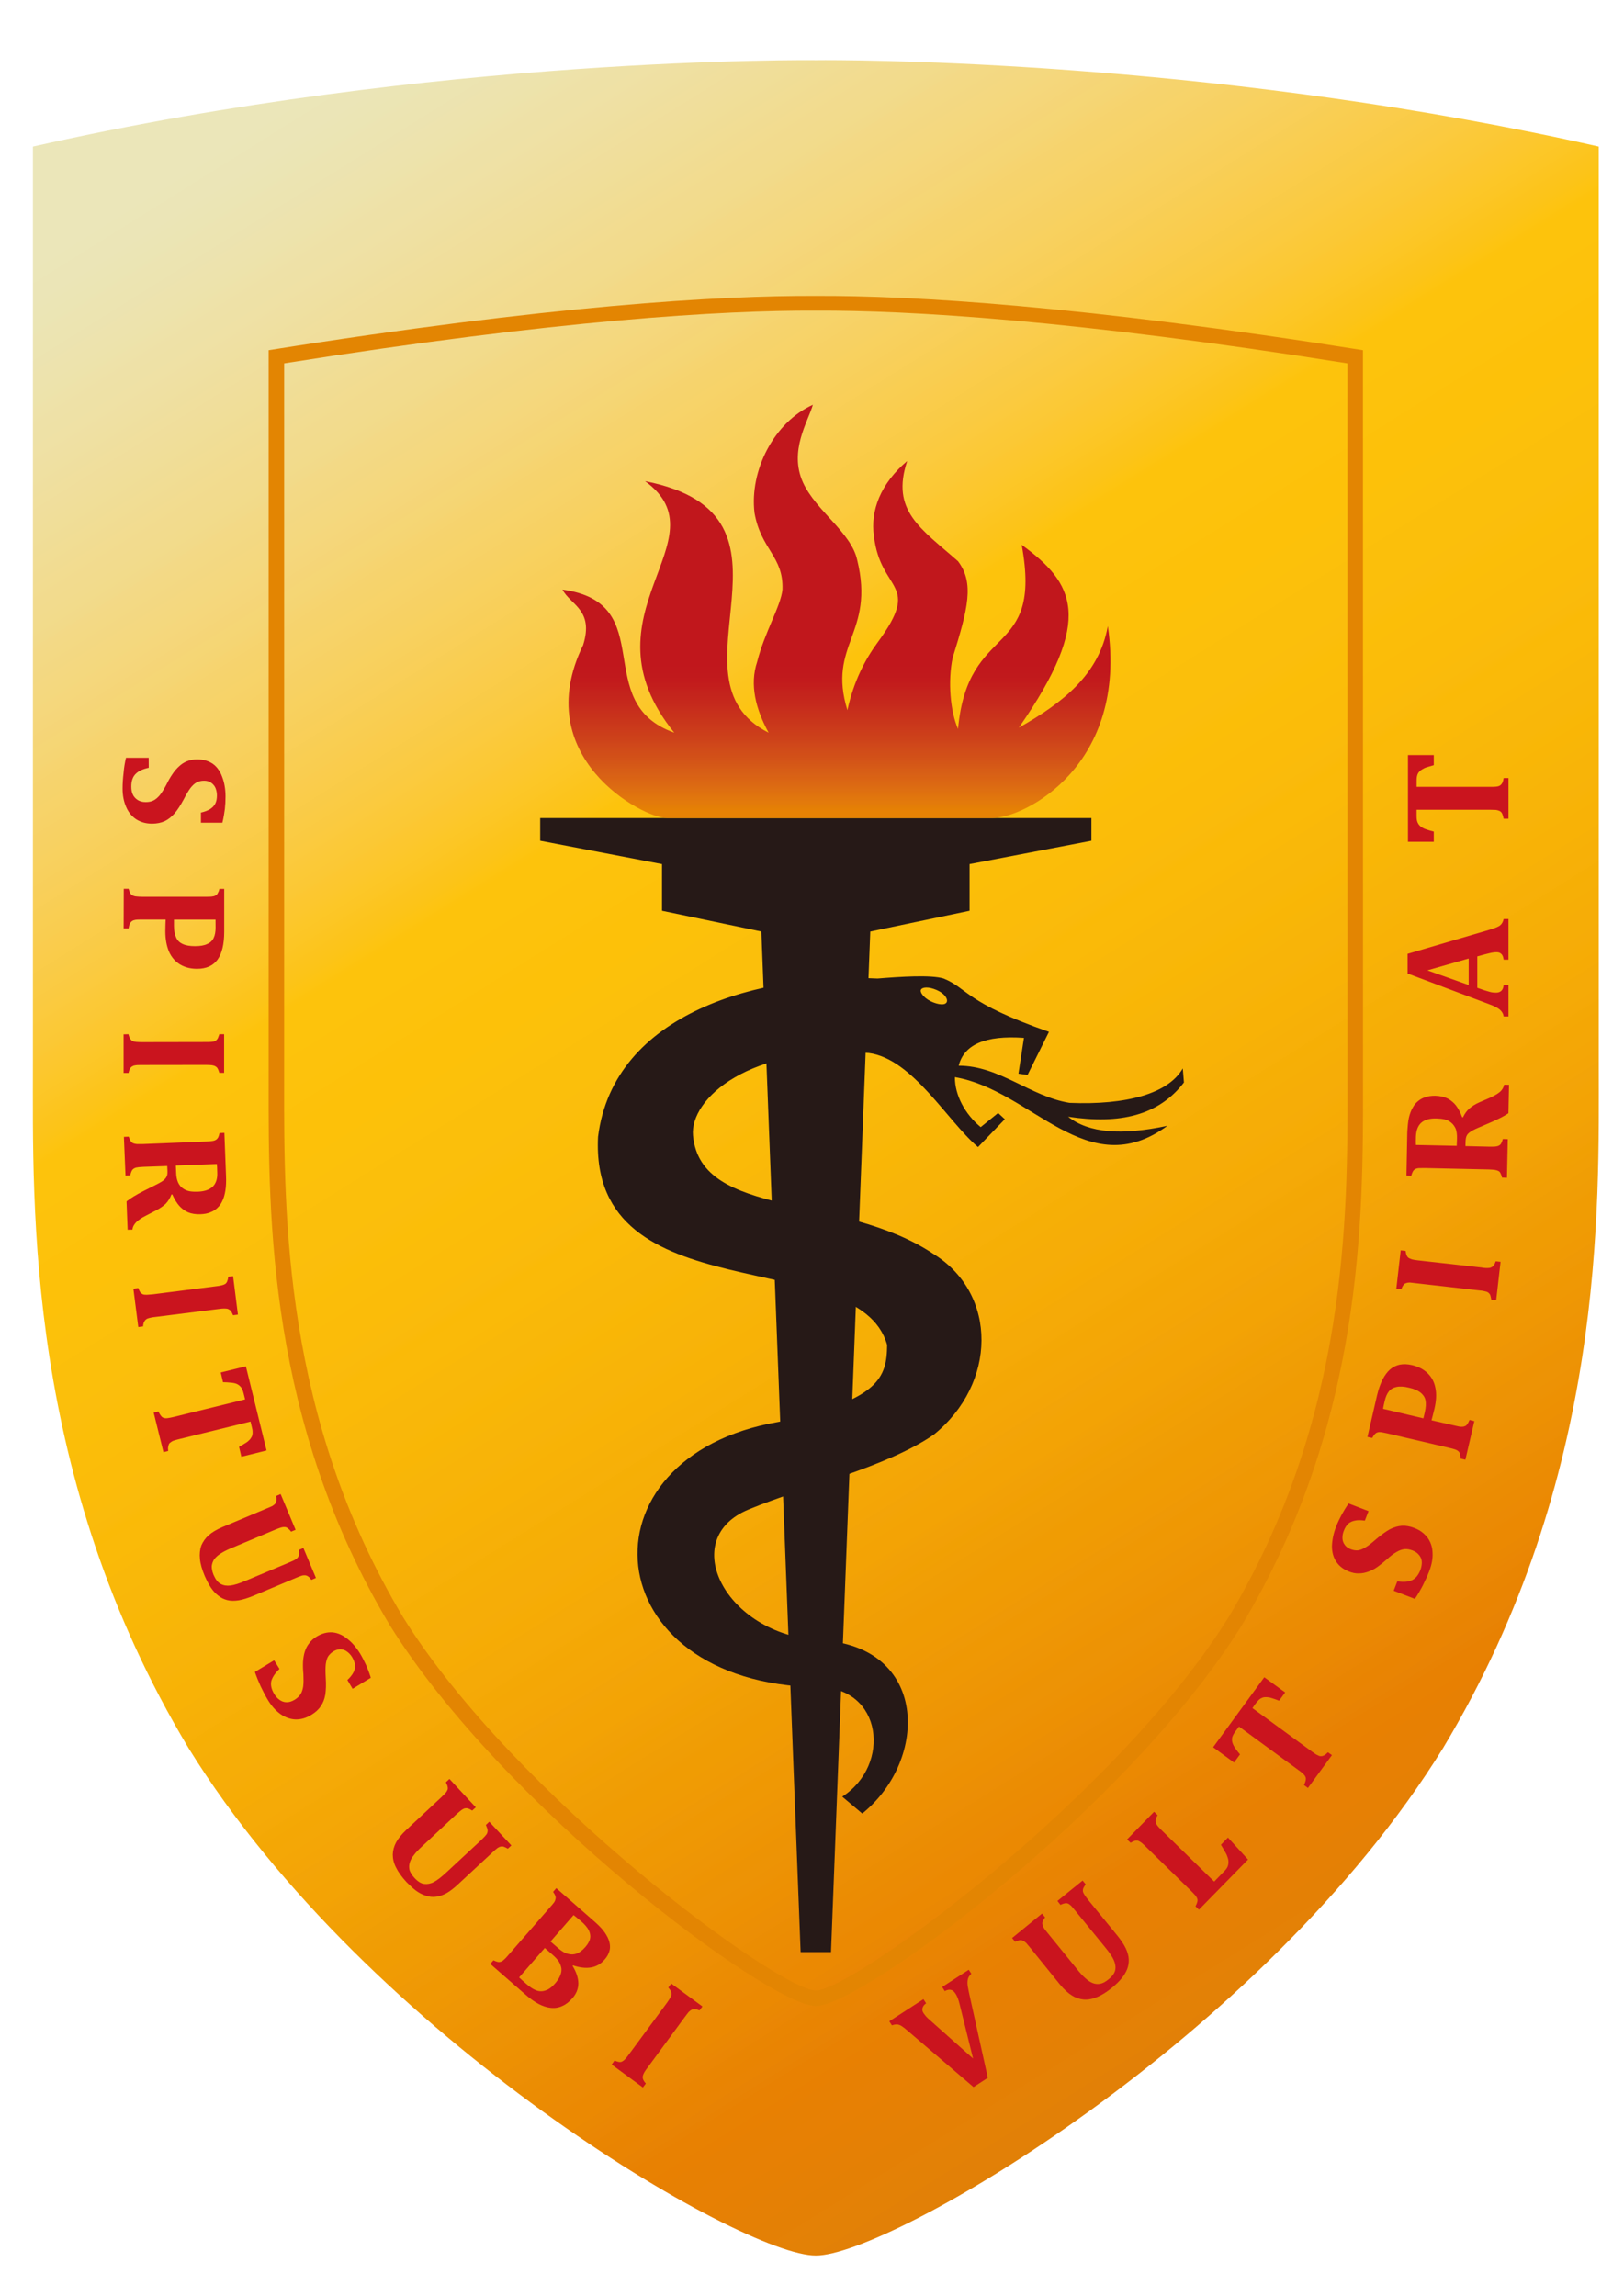 <?xml version="1.0" encoding="UTF-8" standalone="no"?>
<!-- Created with Inkscape (http://www.inkscape.org/) -->

<svg
   width="297.0mm"
   height="420.0mm"
   viewBox="0 0 297.0 420.0"
   version="1.1"
   id="SVGRoot"
   sodipodi:docname="upch-logo-2023.svg"
   inkscape:version="1.1.2 (0a00cf5339, 2022-02-04)"
   xmlns:inkscape="http://www.inkscape.org/namespaces/inkscape"
   xmlns:sodipodi="http://sodipodi.sourceforge.net/DTD/sodipodi-0.dtd"
   xmlns="http://www.w3.org/2000/svg"
   xmlns:svg="http://www.w3.org/2000/svg">
  <sodipodi:namedview
     id="namedview8092"
     pagecolor="#ffffff"
     bordercolor="#666666"
     borderopacity="1.0"
     inkscape:pageshadow="2"
     inkscape:pageopacity="0.0"
     inkscape:pagecheckerboard="0"
     inkscape:document-units="mm"
     showgrid="false"
     inkscape:zoom="0.57549102"
     inkscape:cx="397.05224"
     inkscape:cy="823.64447"
     inkscape:window-width="1920"
     inkscape:window-height="1022"
     inkscape:window-x="0"
     inkscape:window-y="0"
     inkscape:window-maximized="1"
     inkscape:current-layer="layer1" />
  <defs
     id="defs8087">
    <clipPath
       clipPathUnits="userSpaceOnUse"
       id="clipPath4117">
      <rect
         style="fill:none;stroke-width:0.75"
         id="rect4119"
         width="131.439"
         height="171.605"
         x="88.375"
         y="141.479" />
    </clipPath>
    <clipPath
       id="clip2">
      <path
         d="m 154.133,148.773 c 0,0 -27.023,-0.336 -55.625,6.141 v 65.176 c 0.004,10.152 -0.535,29.352 11.07,48.645 12.785,20.648 39.371,36.086 44.555,36.039 5.188,0.047 31.773,-15.391 44.555,-36.039 11.609,-19.293 11.07,-38.492 11.074,-48.645 v -65.176 c -25.945,-5.875 -50.59,-6.145 -54.945,-6.145 -0.449,0 -0.684,0.004 -0.684,0.004"
         id="path5" />
    </clipPath>
    <linearGradient
       id="linear0"
       gradientUnits="userSpaceOnUse"
       x1="-0.123"
       y1="0"
       x2="1.084"
       y2="0"
       gradientTransform="matrix(-81.06,-136.568,136.568,-81.06,203.674,285.963)">
      <stop
         offset="0"
         style="stop-color:rgb(86.667%,50.589%,3.922%);stop-opacity:1;"
         id="stop8" />
      <stop
         offset="0.062"
         style="stop-color:rgb(86.667%,50.589%,3.922%);stop-opacity:1;"
         id="stop10" />
      <stop
         offset="0.094"
         style="stop-color:rgb(86.667%,50.589%,3.922%);stop-opacity:1;"
         id="stop12" />
      <stop
         offset="0.109"
         style="stop-color:rgb(86.667%,50.589%,3.922%);stop-opacity:1;"
         id="stop14" />
      <stop
         offset="0.113"
         style="stop-color:rgb(87.059%,50.589%,3.529%);stop-opacity:1;"
         id="stop16" />
      <stop
         offset="0.117"
         style="stop-color:rgb(87.059%,50.589%,3.529%);stop-opacity:1;"
         id="stop18" />
      <stop
         offset="0.121"
         style="stop-color:rgb(87.451%,50.589%,3.529%);stop-opacity:1;"
         id="stop20" />
      <stop
         offset="0.125"
         style="stop-color:rgb(87.451%,50.589%,3.529%);stop-opacity:1;"
         id="stop22" />
      <stop
         offset="0.129"
         style="stop-color:rgb(87.843%,50.197%,3.137%);stop-opacity:1;"
         id="stop24" />
      <stop
         offset="0.133"
         style="stop-color:rgb(87.843%,50.197%,3.137%);stop-opacity:1;"
         id="stop26" />
      <stop
         offset="0.137"
         style="stop-color:rgb(88.235%,50.589%,3.137%);stop-opacity:1;"
         id="stop28" />
      <stop
         offset="0.141"
         style="stop-color:rgb(88.235%,50.589%,3.137%);stop-opacity:1;"
         id="stop30" />
      <stop
         offset="0.145"
         style="stop-color:rgb(88.235%,50.589%,2.745%);stop-opacity:1;"
         id="stop32" />
      <stop
         offset="0.148"
         style="stop-color:rgb(88.235%,50.197%,2.745%);stop-opacity:1;"
         id="stop34" />
      <stop
         offset="0.152"
         style="stop-color:rgb(88.628%,50.197%,2.745%);stop-opacity:1;"
         id="stop36" />
      <stop
         offset="0.156"
         style="stop-color:rgb(88.628%,50.197%,2.745%);stop-opacity:1;"
         id="stop38" />
      <stop
         offset="0.16"
         style="stop-color:rgb(89.02%,50.589%,2.353%);stop-opacity:1;"
         id="stop40" />
      <stop
         offset="0.164"
         style="stop-color:rgb(89.02%,50.589%,2.353%);stop-opacity:1;"
         id="stop42" />
      <stop
         offset="0.168"
         style="stop-color:rgb(89.412%,50.589%,2.353%);stop-opacity:1;"
         id="stop44" />
      <stop
         offset="0.172"
         style="stop-color:rgb(89.412%,50.197%,1.961%);stop-opacity:1;"
         id="stop46" />
      <stop
         offset="0.176"
         style="stop-color:rgb(89.412%,50.197%,1.961%);stop-opacity:1;"
         id="stop48" />
      <stop
         offset="0.18"
         style="stop-color:rgb(89.804%,50.197%,1.961%);stop-opacity:1;"
         id="stop50" />
      <stop
         offset="0.184"
         style="stop-color:rgb(89.804%,50.197%,1.961%);stop-opacity:1;"
         id="stop52" />
      <stop
         offset="0.188"
         style="stop-color:rgb(90.196%,50.197%,1.569%);stop-opacity:1;"
         id="stop54" />
      <stop
         offset="0.191"
         style="stop-color:rgb(90.196%,50.197%,1.569%);stop-opacity:1;"
         id="stop56" />
      <stop
         offset="0.195"
         style="stop-color:rgb(90.588%,50.197%,1.569%);stop-opacity:1;"
         id="stop58" />
      <stop
         offset="0.199"
         style="stop-color:rgb(90.588%,50.197%,1.569%);stop-opacity:1;"
         id="stop60" />
      <stop
         offset="0.203"
         style="stop-color:rgb(90.588%,50.197%,1.176%);stop-opacity:1;"
         id="stop62" />
      <stop
         offset="0.207"
         style="stop-color:rgb(90.588%,50.197%,1.176%);stop-opacity:1;"
         id="stop64" />
      <stop
         offset="0.211"
         style="stop-color:rgb(90.981%,50.197%,0.784%);stop-opacity:1;"
         id="stop66" />
      <stop
         offset="0.215"
         style="stop-color:rgb(90.981%,50.589%,0.784%);stop-opacity:1;"
         id="stop68" />
      <stop
         offset="0.219"
         style="stop-color:rgb(90.981%,50.589%,0.784%);stop-opacity:1;"
         id="stop70" />
      <stop
         offset="0.223"
         style="stop-color:rgb(90.981%,51.373%,1.569%);stop-opacity:1;"
         id="stop72" />
      <stop
         offset="0.227"
         style="stop-color:rgb(91.373%,51.765%,1.176%);stop-opacity:1;"
         id="stop74" />
      <stop
         offset="0.23"
         style="stop-color:rgb(91.373%,51.765%,0.784%);stop-opacity:1;"
         id="stop76" />
      <stop
         offset="0.234"
         style="stop-color:rgb(91.373%,52.158%,0.784%);stop-opacity:1;"
         id="stop78" />
      <stop
         offset="0.238"
         style="stop-color:rgb(91.765%,52.55%,1.569%);stop-opacity:1;"
         id="stop80" />
      <stop
         offset="0.242"
         style="stop-color:rgb(91.765%,53.334%,1.176%);stop-opacity:1;"
         id="stop82" />
      <stop
         offset="0.246"
         style="stop-color:rgb(92.157%,53.726%,0.784%);stop-opacity:1;"
         id="stop84" />
      <stop
         offset="0.25"
         style="stop-color:rgb(92.157%,53.726%,0.784%);stop-opacity:1;"
         id="stop86" />
      <stop
         offset="0.254"
         style="stop-color:rgb(92.157%,54.118%,1.569%);stop-opacity:1;"
         id="stop88" />
      <stop
         offset="0.258"
         style="stop-color:rgb(92.157%,54.51%,1.176%);stop-opacity:1;"
         id="stop90" />
      <stop
         offset="0.262"
         style="stop-color:rgb(92.157%,54.903%,1.176%);stop-opacity:1;"
         id="stop92" />
      <stop
         offset="0.266"
         style="stop-color:rgb(92.157%,55.295%,1.176%);stop-opacity:1;"
         id="stop94" />
      <stop
         offset="0.27"
         style="stop-color:rgb(92.549%,55.687%,1.961%);stop-opacity:1;"
         id="stop96" />
      <stop
         offset="0.273"
         style="stop-color:rgb(92.549%,56.079%,1.569%);stop-opacity:1;"
         id="stop98" />
      <stop
         offset="0.277"
         style="stop-color:rgb(92.941%,56.471%,1.176%);stop-opacity:1;"
         id="stop100" />
      <stop
         offset="0.281"
         style="stop-color:rgb(92.941%,56.863%,1.176%);stop-opacity:1;"
         id="stop102" />
      <stop
         offset="0.285"
         style="stop-color:rgb(92.941%,57.256%,1.961%);stop-opacity:1;"
         id="stop104" />
      <stop
         offset="0.289"
         style="stop-color:rgb(92.941%,57.648%,1.961%);stop-opacity:1;"
         id="stop106" />
      <stop
         offset="0.293"
         style="stop-color:rgb(92.941%,57.648%,1.569%);stop-opacity:1;"
         id="stop108" />
      <stop
         offset="0.297"
         style="stop-color:rgb(93.333%,58.04%,1.176%);stop-opacity:1;"
         id="stop110" />
      <stop
         offset="0.301"
         style="stop-color:rgb(93.333%,58.432%,1.961%);stop-opacity:1;"
         id="stop112" />
      <stop
         offset="0.305"
         style="stop-color:rgb(93.333%,58.824%,1.961%);stop-opacity:1;"
         id="stop114" />
      <stop
         offset="0.309"
         style="stop-color:rgb(93.726%,59.216%,1.569%);stop-opacity:1;"
         id="stop116" />
      <stop
         offset="0.312"
         style="stop-color:rgb(93.726%,59.608%,1.569%);stop-opacity:1;"
         id="stop118" />
      <stop
         offset="0.316"
         style="stop-color:rgb(93.726%,59.608%,1.176%);stop-opacity:1;"
         id="stop120" />
      <stop
         offset="0.32"
         style="stop-color:rgb(93.726%,60.001%,2.353%);stop-opacity:1;"
         id="stop122" />
      <stop
         offset="0.324"
         style="stop-color:rgb(94.118%,60.393%,1.569%);stop-opacity:1;"
         id="stop124" />
      <stop
         offset="0.328"
         style="stop-color:rgb(94.118%,60.785%,1.569%);stop-opacity:1;"
         id="stop126" />
      <stop
         offset="0.332"
         style="stop-color:rgb(94.118%,61.177%,1.176%);stop-opacity:1;"
         id="stop128" />
      <stop
         offset="0.336"
         style="stop-color:rgb(94.118%,61.177%,1.176%);stop-opacity:1;"
         id="stop130" />
      <stop
         offset="0.34"
         style="stop-color:rgb(94.118%,61.569%,1.961%);stop-opacity:1;"
         id="stop132" />
      <stop
         offset="0.344"
         style="stop-color:rgb(94.118%,61.961%,1.961%);stop-opacity:1;"
         id="stop134" />
      <stop
         offset="0.348"
         style="stop-color:rgb(94.51%,62.354%,1.961%);stop-opacity:1;"
         id="stop136" />
      <stop
         offset="0.352"
         style="stop-color:rgb(94.51%,62.746%,1.176%);stop-opacity:1;"
         id="stop138" />
      <stop
         offset="0.355"
         style="stop-color:rgb(94.902%,62.746%,2.353%);stop-opacity:1;"
         id="stop140" />
      <stop
         offset="0.359"
         style="stop-color:rgb(94.902%,63.138%,2.353%);stop-opacity:1;"
         id="stop142" />
      <stop
         offset="0.363"
         style="stop-color:rgb(95.294%,63.922%,1.961%);stop-opacity:1;"
         id="stop144" />
      <stop
         offset="0.367"
         style="stop-color:rgb(95.294%,63.922%,1.961%);stop-opacity:1;"
         id="stop146" />
      <stop
         offset="0.371"
         style="stop-color:rgb(95.294%,64.314%,1.961%);stop-opacity:1;"
         id="stop148" />
      <stop
         offset="0.375"
         style="stop-color:rgb(95.294%,64.314%,3.137%);stop-opacity:1;"
         id="stop150" />
      <stop
         offset="0.379"
         style="stop-color:rgb(95.686%,64.706%,2.353%);stop-opacity:1;"
         id="stop152" />
      <stop
         offset="0.383"
         style="stop-color:rgb(95.686%,65.099%,2.353%);stop-opacity:1;"
         id="stop154" />
      <stop
         offset="0.387"
         style="stop-color:rgb(95.686%,65.491%,2.353%);stop-opacity:1;"
         id="stop156" />
      <stop
         offset="0.391"
         style="stop-color:rgb(95.686%,65.491%,1.961%);stop-opacity:1;"
         id="stop158" />
      <stop
         offset="0.395"
         style="stop-color:rgb(95.686%,65.883%,1.961%);stop-opacity:1;"
         id="stop160" />
      <stop
         offset="0.398"
         style="stop-color:rgb(96.078%,66.275%,2.745%);stop-opacity:1;"
         id="stop162" />
      <stop
         offset="0.402"
         style="stop-color:rgb(96.078%,66.667%,2.745%);stop-opacity:1;"
         id="stop164" />
      <stop
         offset="0.406"
         style="stop-color:rgb(96.078%,66.667%,2.745%);stop-opacity:1;"
         id="stop166" />
      <stop
         offset="0.41"
         style="stop-color:rgb(96.471%,67.059%,1.961%);stop-opacity:1;"
         id="stop168" />
      <stop
         offset="0.414"
         style="stop-color:rgb(96.471%,67.451%,1.961%);stop-opacity:1;"
         id="stop170" />
      <stop
         offset="0.418"
         style="stop-color:rgb(96.471%,67.451%,3.137%);stop-opacity:1;"
         id="stop172" />
      <stop
         offset="0.422"
         style="stop-color:rgb(96.471%,67.844%,2.745%);stop-opacity:1;"
         id="stop174" />
      <stop
         offset="0.426"
         style="stop-color:rgb(96.471%,67.844%,2.745%);stop-opacity:1;"
         id="stop176" />
      <stop
         offset="0.43"
         style="stop-color:rgb(96.471%,68.236%,2.353%);stop-opacity:1;"
         id="stop178" />
      <stop
         offset="0.434"
         style="stop-color:rgb(96.471%,68.628%,2.353%);stop-opacity:1;"
         id="stop180" />
      <stop
         offset="0.438"
         style="stop-color:rgb(96.471%,68.628%,1.961%);stop-opacity:1;"
         id="stop182" />
      <stop
         offset="0.441"
         style="stop-color:rgb(96.863%,69.02%,3.137%);stop-opacity:1;"
         id="stop184" />
      <stop
         offset="0.445"
         style="stop-color:rgb(96.863%,69.02%,2.745%);stop-opacity:1;"
         id="stop186" />
      <stop
         offset="0.449"
         style="stop-color:rgb(96.863%,69.412%,2.745%);stop-opacity:1;"
         id="stop188" />
      <stop
         offset="0.453"
         style="stop-color:rgb(97.255%,69.804%,2.353%);stop-opacity:1;"
         id="stop190" />
      <stop
         offset="0.457"
         style="stop-color:rgb(97.255%,69.804%,2.353%);stop-opacity:1;"
         id="stop192" />
      <stop
         offset="0.461"
         style="stop-color:rgb(97.255%,70.197%,2.353%);stop-opacity:1;"
         id="stop194" />
      <stop
         offset="0.465"
         style="stop-color:rgb(97.255%,70.197%,3.529%);stop-opacity:1;"
         id="stop196" />
      <stop
         offset="0.469"
         style="stop-color:rgb(97.255%,70.589%,3.137%);stop-opacity:1;"
         id="stop198" />
      <stop
         offset="0.473"
         style="stop-color:rgb(97.255%,70.589%,3.137%);stop-opacity:1;"
         id="stop200" />
      <stop
         offset="0.477"
         style="stop-color:rgb(97.255%,70.981%,3.137%);stop-opacity:1;"
         id="stop202" />
      <stop
         offset="0.48"
         style="stop-color:rgb(97.255%,71.373%,2.745%);stop-opacity:1;"
         id="stop204" />
      <stop
         offset="0.484"
         style="stop-color:rgb(97.647%,71.373%,2.353%);stop-opacity:1;"
         id="stop206" />
      <stop
         offset="0.488"
         style="stop-color:rgb(97.647%,71.765%,2.353%);stop-opacity:1;"
         id="stop208" />
      <stop
         offset="0.492"
         style="stop-color:rgb(97.647%,71.765%,3.529%);stop-opacity:1;"
         id="stop210" />
      <stop
         offset="0.496"
         style="stop-color:rgb(97.647%,71.765%,3.529%);stop-opacity:1;"
         id="stop212" />
      <stop
         offset="0.5"
         style="stop-color:rgb(97.647%,72.157%,3.529%);stop-opacity:1;"
         id="stop214" />
      <stop
         offset="0.504"
         style="stop-color:rgb(97.647%,72.157%,3.529%);stop-opacity:1;"
         id="stop216" />
      <stop
         offset="0.508"
         style="stop-color:rgb(98.039%,72.549%,3.137%);stop-opacity:1;"
         id="stop218" />
      <stop
         offset="0.512"
         style="stop-color:rgb(98.039%,72.942%,3.137%);stop-opacity:1;"
         id="stop220" />
      <stop
         offset="0.516"
         style="stop-color:rgb(98.039%,72.942%,3.137%);stop-opacity:1;"
         id="stop222" />
      <stop
         offset="0.52"
         style="stop-color:rgb(98.039%,72.942%,2.745%);stop-opacity:1;"
         id="stop224" />
      <stop
         offset="0.523"
         style="stop-color:rgb(98.039%,72.942%,4.314%);stop-opacity:1;"
         id="stop226" />
      <stop
         offset="0.527"
         style="stop-color:rgb(98.039%,73.334%,4.314%);stop-opacity:1;"
         id="stop228" />
      <stop
         offset="0.531"
         style="stop-color:rgb(98.431%,73.334%,3.922%);stop-opacity:1;"
         id="stop230" />
      <stop
         offset="0.535"
         style="stop-color:rgb(98.431%,73.726%,3.529%);stop-opacity:1;"
         id="stop232" />
      <stop
         offset="0.539"
         style="stop-color:rgb(98.431%,73.726%,3.529%);stop-opacity:1;"
         id="stop234" />
      <stop
         offset="0.547"
         style="stop-color:rgb(98.431%,74.118%,3.529%);stop-opacity:1;"
         id="stop236" />
      <stop
         offset="0.555"
         style="stop-color:rgb(98.431%,74.51%,3.137%);stop-opacity:1;"
         id="stop238" />
      <stop
         offset="0.562"
         style="stop-color:rgb(98.431%,74.51%,4.706%);stop-opacity:1;"
         id="stop240" />
      <stop
         offset="0.57"
         style="stop-color:rgb(98.431%,74.902%,4.314%);stop-opacity:1;"
         id="stop242" />
      <stop
         offset="0.578"
         style="stop-color:rgb(98.431%,74.902%,4.314%);stop-opacity:1;"
         id="stop244" />
      <stop
         offset="0.586"
         style="stop-color:rgb(98.824%,75.294%,4.314%);stop-opacity:1;"
         id="stop246" />
      <stop
         offset="0.594"
         style="stop-color:rgb(98.824%,75.687%,3.922%);stop-opacity:1;"
         id="stop248" />
      <stop
         offset="0.602"
         style="stop-color:rgb(99.216%,75.687%,3.529%);stop-opacity:1;"
         id="stop250" />
      <stop
         offset="0.609"
         style="stop-color:rgb(99.216%,75.687%,3.529%);stop-opacity:1;"
         id="stop252" />
      <stop
         offset="0.625"
         style="stop-color:rgb(99.216%,76.079%,4.706%);stop-opacity:1;"
         id="stop254" />
      <stop
         offset="0.641"
         style="stop-color:rgb(99.216%,76.471%,4.706%);stop-opacity:1;"
         id="stop256" />
      <stop
         offset="0.648"
         style="stop-color:rgb(99.216%,76.471%,4.706%);stop-opacity:1;"
         id="stop258" />
      <stop
         offset="0.652"
         style="stop-color:rgb(99.216%,76.863%,7.059%);stop-opacity:1;"
         id="stop260" />
      <stop
         offset="0.656"
         style="stop-color:rgb(98.824%,76.863%,9.412%);stop-opacity:1;"
         id="stop262" />
      <stop
         offset="0.66"
         style="stop-color:rgb(98.824%,76.863%,10.98%);stop-opacity:1;"
         id="stop264" />
      <stop
         offset="0.664"
         style="stop-color:rgb(98.824%,77.255%,12.549%);stop-opacity:1;"
         id="stop266" />
      <stop
         offset="0.668"
         style="stop-color:rgb(98.824%,77.647%,14.51%);stop-opacity:1;"
         id="stop268" />
      <stop
         offset="0.672"
         style="stop-color:rgb(98.824%,78.04%,15.686%);stop-opacity:1;"
         id="stop270" />
      <stop
         offset="0.676"
         style="stop-color:rgb(98.824%,78.04%,17.647%);stop-opacity:1;"
         id="stop272" />
      <stop
         offset="0.68"
         style="stop-color:rgb(98.824%,78.04%,18.823%);stop-opacity:1;"
         id="stop274" />
      <stop
         offset="0.684"
         style="stop-color:rgb(98.431%,78.432%,20.784%);stop-opacity:1;"
         id="stop276" />
      <stop
         offset="0.688"
         style="stop-color:rgb(98.431%,78.824%,21.568%);stop-opacity:1;"
         id="stop278" />
      <stop
         offset="0.691"
         style="stop-color:rgb(98.431%,78.824%,22.745%);stop-opacity:1;"
         id="stop280" />
      <stop
         offset="0.695"
         style="stop-color:rgb(98.431%,79.216%,24.313%);stop-opacity:1;"
         id="stop282" />
      <stop
         offset="0.699"
         style="stop-color:rgb(98.039%,79.216%,25.49%);stop-opacity:1;"
         id="stop284" />
      <stop
         offset="0.703"
         style="stop-color:rgb(98.039%,79.608%,26.666%);stop-opacity:1;"
         id="stop286" />
      <stop
         offset="0.707"
         style="stop-color:rgb(97.647%,79.608%,27.843%);stop-opacity:1;"
         id="stop288" />
      <stop
         offset="0.711"
         style="stop-color:rgb(98.039%,80%,29.019%);stop-opacity:1;"
         id="stop290" />
      <stop
         offset="0.715"
         style="stop-color:rgb(98.039%,80%,30.196%);stop-opacity:1;"
         id="stop292" />
      <stop
         offset="0.719"
         style="stop-color:rgb(97.647%,80.392%,31.372%);stop-opacity:1;"
         id="stop294" />
      <stop
         offset="0.723"
         style="stop-color:rgb(97.647%,80.785%,32.156%);stop-opacity:1;"
         id="stop296" />
      <stop
         offset="0.727"
         style="stop-color:rgb(97.255%,80.785%,33.333%);stop-opacity:1;"
         id="stop298" />
      <stop
         offset="0.73"
         style="stop-color:rgb(97.647%,81.177%,34.509%);stop-opacity:1;"
         id="stop300" />
      <stop
         offset="0.734"
         style="stop-color:rgb(97.255%,81.177%,35.294%);stop-opacity:1;"
         id="stop302" />
      <stop
         offset="0.738"
         style="stop-color:rgb(97.255%,81.569%,36.47%);stop-opacity:1;"
         id="stop304" />
      <stop
         offset="0.742"
         style="stop-color:rgb(97.255%,81.961%,37.254%);stop-opacity:1;"
         id="stop306" />
      <stop
         offset="0.746"
         style="stop-color:rgb(96.863%,81.961%,38.431%);stop-opacity:1;"
         id="stop308" />
      <stop
         offset="0.75"
         style="stop-color:rgb(96.863%,81.961%,39.215%);stop-opacity:1;"
         id="stop310" />
      <stop
         offset="0.754"
         style="stop-color:rgb(96.863%,82.353%,40.392%);stop-opacity:1;"
         id="stop312" />
      <stop
         offset="0.758"
         style="stop-color:rgb(96.863%,82.745%,41.176%);stop-opacity:1;"
         id="stop314" />
      <stop
         offset="0.762"
         style="stop-color:rgb(96.471%,82.745%,41.96%);stop-opacity:1;"
         id="stop316" />
      <stop
         offset="0.766"
         style="stop-color:rgb(96.471%,82.745%,42.744%);stop-opacity:1;"
         id="stop318" />
      <stop
         offset="0.77"
         style="stop-color:rgb(96.471%,83.138%,43.921%);stop-opacity:1;"
         id="stop320" />
      <stop
         offset="0.773"
         style="stop-color:rgb(96.078%,83.53%,45.097%);stop-opacity:1;"
         id="stop322" />
      <stop
         offset="0.777"
         style="stop-color:rgb(96.078%,83.922%,45.882%);stop-opacity:1;"
         id="stop324" />
      <stop
         offset="0.781"
         style="stop-color:rgb(96.078%,83.53%,46.666%);stop-opacity:1;"
         id="stop326" />
      <stop
         offset="0.785"
         style="stop-color:rgb(96.078%,83.922%,47.842%);stop-opacity:1;"
         id="stop328" />
      <stop
         offset="0.789"
         style="stop-color:rgb(96.078%,84.314%,48.627%);stop-opacity:1;"
         id="stop330" />
      <stop
         offset="0.793"
         style="stop-color:rgb(95.686%,84.706%,49.411%);stop-opacity:1;"
         id="stop332" />
      <stop
         offset="0.797"
         style="stop-color:rgb(95.686%,84.706%,50.197%);stop-opacity:1;"
         id="stop334" />
      <stop
         offset="0.801"
         style="stop-color:rgb(95.294%,84.706%,50.981%);stop-opacity:1;"
         id="stop336" />
      <stop
         offset="0.805"
         style="stop-color:rgb(95.294%,85.098%,51.765%);stop-opacity:1;"
         id="stop338" />
      <stop
         offset="0.809"
         style="stop-color:rgb(95.294%,85.098%,52.55%);stop-opacity:1;"
         id="stop340" />
      <stop
         offset="0.812"
         style="stop-color:rgb(94.902%,85.49%,53.726%);stop-opacity:1;"
         id="stop342" />
      <stop
         offset="0.816"
         style="stop-color:rgb(94.902%,85.883%,54.51%);stop-opacity:1;"
         id="stop344" />
      <stop
         offset="0.82"
         style="stop-color:rgb(94.902%,85.883%,55.295%);stop-opacity:1;"
         id="stop346" />
      <stop
         offset="0.824"
         style="stop-color:rgb(94.902%,85.883%,55.687%);stop-opacity:1;"
         id="stop348" />
      <stop
         offset="0.828"
         style="stop-color:rgb(94.902%,86.275%,56.471%);stop-opacity:1;"
         id="stop350" />
      <stop
         offset="0.832"
         style="stop-color:rgb(94.51%,86.275%,57.256%);stop-opacity:1;"
         id="stop352" />
      <stop
         offset="0.836"
         style="stop-color:rgb(94.51%,86.667%,58.04%);stop-opacity:1;"
         id="stop354" />
      <stop
         offset="0.84"
         style="stop-color:rgb(94.118%,86.667%,58.824%);stop-opacity:1;"
         id="stop356" />
      <stop
         offset="0.844"
         style="stop-color:rgb(94.118%,87.059%,59.608%);stop-opacity:1;"
         id="stop358" />
      <stop
         offset="0.848"
         style="stop-color:rgb(94.118%,87.059%,60.393%);stop-opacity:1;"
         id="stop360" />
      <stop
         offset="0.852"
         style="stop-color:rgb(94.118%,87.059%,61.177%);stop-opacity:1;"
         id="stop362" />
      <stop
         offset="0.855"
         style="stop-color:rgb(94.118%,87.451%,61.569%);stop-opacity:1;"
         id="stop364" />
      <stop
         offset="0.859"
         style="stop-color:rgb(93.726%,87.451%,62.354%);stop-opacity:1;"
         id="stop366" />
      <stop
         offset="0.863"
         style="stop-color:rgb(93.726%,87.843%,63.138%);stop-opacity:1;"
         id="stop368" />
      <stop
         offset="0.867"
         style="stop-color:rgb(93.726%,87.843%,63.922%);stop-opacity:1;"
         id="stop370" />
      <stop
         offset="0.871"
         style="stop-color:rgb(93.726%,88.235%,64.706%);stop-opacity:1;"
         id="stop372" />
      <stop
         offset="0.875"
         style="stop-color:rgb(93.333%,88.235%,65.099%);stop-opacity:1;"
         id="stop374" />
      <stop
         offset="0.879"
         style="stop-color:rgb(93.333%,88.235%,65.491%);stop-opacity:1;"
         id="stop376" />
      <stop
         offset="0.883"
         style="stop-color:rgb(93.333%,88.628%,66.275%);stop-opacity:1;"
         id="stop378" />
      <stop
         offset="0.887"
         style="stop-color:rgb(92.941%,89.02%,67.059%);stop-opacity:1;"
         id="stop380" />
      <stop
         offset="0.891"
         style="stop-color:rgb(92.941%,89.02%,67.844%);stop-opacity:1;"
         id="stop382" />
      <stop
         offset="0.895"
         style="stop-color:rgb(92.941%,89.02%,68.236%);stop-opacity:1;"
         id="stop384" />
      <stop
         offset="0.898"
         style="stop-color:rgb(92.549%,89.02%,69.02%);stop-opacity:1;"
         id="stop386" />
      <stop
         offset="0.902"
         style="stop-color:rgb(92.549%,89.412%,69.412%);stop-opacity:1;"
         id="stop388" />
      <stop
         offset="0.906"
         style="stop-color:rgb(92.549%,89.412%,69.804%);stop-opacity:1;"
         id="stop390" />
      <stop
         offset="0.91"
         style="stop-color:rgb(92.157%,89.804%,70.589%);stop-opacity:1;"
         id="stop392" />
      <stop
         offset="0.914"
         style="stop-color:rgb(92.157%,89.804%,70.981%);stop-opacity:1;"
         id="stop394" />
      <stop
         offset="0.918"
         style="stop-color:rgb(92.157%,89.804%,71.765%);stop-opacity:1;"
         id="stop396" />
      <stop
         offset="0.922"
         style="stop-color:rgb(92.157%,89.804%,71.765%);stop-opacity:1;"
         id="stop398" />
      <stop
         offset="0.926"
         style="stop-color:rgb(92.157%,90.196%,72.157%);stop-opacity:1;"
         id="stop400" />
      <stop
         offset="0.93"
         style="stop-color:rgb(92.157%,90.196%,72.549%);stop-opacity:1;"
         id="stop402" />
      <stop
         offset="0.938"
         style="stop-color:rgb(92.157%,90.196%,72.549%);stop-opacity:1;"
         id="stop404" />
      <stop
         offset="1"
         style="stop-color:rgb(92.157%,90.196%,72.549%);stop-opacity:1;"
         id="stop406" />
    </linearGradient>
    <clipPath
       clipPathUnits="userSpaceOnUse"
       id="clipPath4113">
      <rect
         style="fill:none;stroke-width:0.75"
         id="rect4115"
         width="131.439"
         height="171.605"
         x="88.375"
         y="141.479" />
    </clipPath>
    <clipPath
       clipPathUnits="userSpaceOnUse"
       id="clipPath4109">
      <rect
         style="fill:none;stroke-width:0.75"
         id="rect4111"
         width="131.439"
         height="171.605"
         x="88.375"
         y="141.479" />
    </clipPath>
    <clipPath
       clipPathUnits="userSpaceOnUse"
       id="clipPath4105">
      <rect
         style="fill:none;stroke-width:0.75"
         id="rect4107"
         width="131.439"
         height="171.605"
         x="88.375"
         y="141.479" />
    </clipPath>
    <clipPath
       clipPathUnits="userSpaceOnUse"
       id="clipPath4101">
      <rect
         style="fill:none;stroke-width:0.75"
         id="rect4103"
         width="131.439"
         height="171.605"
         x="88.375"
         y="141.479" />
    </clipPath>
    <clipPath
       clipPathUnits="userSpaceOnUse"
       id="clipPath4097">
      <rect
         style="fill:none;stroke-width:0.75"
         id="rect4099"
         width="131.439"
         height="171.605"
         x="88.375"
         y="141.479" />
    </clipPath>
    <clipPath
       clipPathUnits="userSpaceOnUse"
       id="clipPath4093">
      <rect
         style="fill:none;stroke-width:0.75"
         id="rect4095"
         width="131.439"
         height="171.605"
         x="88.375"
         y="141.479" />
    </clipPath>
    <clipPath
       clipPathUnits="userSpaceOnUse"
       id="clipPath4089">
      <rect
         style="fill:none;stroke-width:0.75"
         id="rect4091"
         width="131.439"
         height="171.605"
         x="88.375"
         y="141.479" />
    </clipPath>
    <clipPath
       clipPathUnits="userSpaceOnUse"
       id="clipPath4085">
      <rect
         style="fill:none;stroke-width:0.75"
         id="rect4087"
         width="131.439"
         height="171.605"
         x="88.375"
         y="141.479" />
    </clipPath>
    <clipPath
       clipPathUnits="userSpaceOnUse"
       id="clipPath4081">
      <rect
         style="fill:none;stroke-width:0.75"
         id="rect4083"
         width="131.439"
         height="171.605"
         x="88.375"
         y="141.479" />
    </clipPath>
    <clipPath
       clipPathUnits="userSpaceOnUse"
       id="clipPath4077">
      <rect
         style="fill:none;stroke-width:0.75"
         id="rect4079"
         width="131.439"
         height="171.605"
         x="88.375"
         y="141.479" />
    </clipPath>
    <clipPath
       clipPathUnits="userSpaceOnUse"
       id="clipPath4073">
      <rect
         style="fill:none;stroke-width:0.75"
         id="rect4075"
         width="131.439"
         height="171.605"
         x="88.375"
         y="141.479" />
    </clipPath>
    <clipPath
       clipPathUnits="userSpaceOnUse"
       id="clipPath4069">
      <rect
         style="fill:none;stroke-width:0.75"
         id="rect4071"
         width="131.439"
         height="171.605"
         x="88.375"
         y="141.479" />
    </clipPath>
    <clipPath
       clipPathUnits="userSpaceOnUse"
       id="clipPath4065">
      <rect
         style="fill:none;stroke-width:0.75"
         id="rect4067"
         width="131.439"
         height="171.605"
         x="88.375"
         y="141.479" />
    </clipPath>
    <clipPath
       clipPathUnits="userSpaceOnUse"
       id="clipPath4061">
      <rect
         style="fill:none;stroke-width:0.75"
         id="rect4063"
         width="131.439"
         height="171.605"
         x="88.375"
         y="141.479" />
    </clipPath>
    <clipPath
       clipPathUnits="userSpaceOnUse"
       id="clipPath4057">
      <rect
         style="fill:none;stroke-width:0.75"
         id="rect4059"
         width="131.439"
         height="171.605"
         x="88.375"
         y="141.479" />
    </clipPath>
    <clipPath
       clipPathUnits="userSpaceOnUse"
       id="clipPath4053">
      <rect
         style="fill:none;stroke-width:0.75"
         id="rect4055"
         width="131.439"
         height="171.605"
         x="88.375"
         y="141.479" />
    </clipPath>
    <clipPath
       clipPathUnits="userSpaceOnUse"
       id="clipPath4049">
      <rect
         style="fill:none;stroke-width:0.75"
         id="rect4051"
         width="131.439"
         height="171.605"
         x="88.375"
         y="141.479" />
    </clipPath>
    <clipPath
       clipPathUnits="userSpaceOnUse"
       id="clipPath4045">
      <rect
         style="fill:none;stroke-width:0.75"
         id="rect4047"
         width="131.439"
         height="171.605"
         x="88.375"
         y="141.479" />
    </clipPath>
    <clipPath
       clipPathUnits="userSpaceOnUse"
       id="clipPath4041">
      <rect
         style="fill:none;stroke-width:0.75"
         id="rect4043"
         width="131.439"
         height="171.605"
         x="88.375"
         y="141.479" />
    </clipPath>
    <clipPath
       clipPathUnits="userSpaceOnUse"
       id="clipPath4037">
      <rect
         style="fill:none;stroke-width:0.75"
         id="rect4039"
         width="131.439"
         height="171.605"
         x="88.375"
         y="141.479" />
    </clipPath>
    <clipPath
       clipPathUnits="userSpaceOnUse"
       id="clipPath4033">
      <rect
         style="fill:none;stroke-width:0.75"
         id="rect4035"
         width="131.439"
         height="171.605"
         x="88.375"
         y="141.479" />
    </clipPath>
    <clipPath
       clipPathUnits="userSpaceOnUse"
       id="clipPath4029">
      <rect
         style="fill:none;stroke-width:0.75"
         id="rect4031"
         width="131.439"
         height="171.605"
         x="88.375"
         y="141.479" />
    </clipPath>
    <clipPath
       clipPathUnits="userSpaceOnUse"
       id="clipPath4025">
      <rect
         style="fill:none;stroke-width:0.75"
         id="rect4027"
         width="131.439"
         height="171.605"
         x="88.375"
         y="141.479" />
    </clipPath>
    <clipPath
       id="clip4">
      <path
         d="m 149.777,180.938 c 0.461,2.625 2.074,3.09 1.988,5.457 -0.113,1.16 -1.277,3.047 -1.797,5.129 -0.547,1.629 -0.105,3.355 0.812,5.039 -7.676,-3.863 3.605,-15.441 -8.777,-17.875 5.707,4.16 -4.77,9.426 2.074,17.875 -6.031,-2.141 -0.973,-9.215 -7.941,-10.168 0.547,1.082 2.258,1.43 1.465,3.941 -3.879,7.953 4.223,12.293 5.941,12.293 h 23.117 c 2.359,0 9.668,-3.781 8.223,-13.641 -0.621,3.438 -3.172,5.434 -6.324,7.219 5.414,-7.773 3.906,-10.281 0.203,-12.996 1.512,8.219 -3.812,5.336 -4.523,13.086 -0.555,-1.258 -0.73,-3.402 -0.383,-5.055 1.094,-3.512 1.551,-5.316 0.383,-6.863 -2.652,-2.336 -4.785,-3.586 -3.613,-7.121 -1.895,1.605 -2.621,3.535 -2.363,5.324 0.469,4.059 3.445,3.254 0.262,7.57 -0.879,1.199 -1.695,2.742 -2.145,4.812 -1.449,-4.691 1.984,-5.422 0.695,-10.676 -0.426,-1.965 -2.941,-3.496 -3.855,-5.516 -1.004,-2.238 0.352,-4.293 0.707,-5.512 -2.789,1.254 -4.504,4.699 -4.148,7.676"
         id="path412" />
    </clipPath>
    <linearGradient
       id="linear1"
       gradientUnits="userSpaceOnUse"
       x1="-2.9248699e-06"
       y1="0"
       x2="1"
       y2="0"
       gradientTransform="matrix(0,-29.369,29.369,0,155.604,202.63)">
      <stop
         offset="0"
         style="stop-color:rgb(90.196%,50.981%,1.569%);stop-opacity:1;"
         id="stop415" />
      <stop
         offset="0.016"
         style="stop-color:rgb(90.196%,50.981%,1.569%);stop-opacity:1;"
         id="stop417" />
      <stop
         offset="0.02"
         style="stop-color:rgb(90.196%,50.197%,1.961%);stop-opacity:1;"
         id="stop419" />
      <stop
         offset="0.023"
         style="stop-color:rgb(89.804%,50.197%,1.961%);stop-opacity:1;"
         id="stop421" />
      <stop
         offset="0.027"
         style="stop-color:rgb(89.412%,49.411%,2.353%);stop-opacity:1;"
         id="stop423" />
      <stop
         offset="0.031"
         style="stop-color:rgb(89.412%,49.019%,2.745%);stop-opacity:1;"
         id="stop425" />
      <stop
         offset="0.035"
         style="stop-color:rgb(89.02%,48.235%,4.314%);stop-opacity:1;"
         id="stop427" />
      <stop
         offset="0.039"
         style="stop-color:rgb(89.02%,47.45%,4.314%);stop-opacity:1;"
         id="stop429" />
      <stop
         offset="0.043"
         style="stop-color:rgb(88.628%,47.058%,4.706%);stop-opacity:1;"
         id="stop431" />
      <stop
         offset="0.047"
         style="stop-color:rgb(88.235%,46.666%,5.098%);stop-opacity:1;"
         id="stop433" />
      <stop
         offset="0.051"
         style="stop-color:rgb(88.235%,45.882%,5.098%);stop-opacity:1;"
         id="stop435" />
      <stop
         offset="0.055"
         style="stop-color:rgb(87.843%,45.097%,5.49%);stop-opacity:1;"
         id="stop437" />
      <stop
         offset="0.059"
         style="stop-color:rgb(87.451%,44.705%,5.49%);stop-opacity:1;"
         id="stop439" />
      <stop
         offset="0.062"
         style="stop-color:rgb(87.451%,43.921%,5.882%);stop-opacity:1;"
         id="stop441" />
      <stop
         offset="0.066"
         style="stop-color:rgb(87.059%,43.529%,6.667%);stop-opacity:1;"
         id="stop443" />
      <stop
         offset="0.07"
         style="stop-color:rgb(87.059%,43.137%,7.059%);stop-opacity:1;"
         id="stop445" />
      <stop
         offset="0.074"
         style="stop-color:rgb(86.667%,42.352%,7.059%);stop-opacity:1;"
         id="stop447" />
      <stop
         offset="0.078"
         style="stop-color:rgb(86.275%,41.568%,7.451%);stop-opacity:1;"
         id="stop449" />
      <stop
         offset="0.082"
         style="stop-color:rgb(86.275%,41.176%,7.451%);stop-opacity:1;"
         id="stop451" />
      <stop
         offset="0.086"
         style="stop-color:rgb(85.883%,40.392%,7.451%);stop-opacity:1;"
         id="stop453" />
      <stop
         offset="0.09"
         style="stop-color:rgb(85.883%,39.999%,7.843%);stop-opacity:1;"
         id="stop455" />
      <stop
         offset="0.094"
         style="stop-color:rgb(85.49%,39.215%,7.843%);stop-opacity:1;"
         id="stop457" />
      <stop
         offset="0.098"
         style="stop-color:rgb(85.098%,38.431%,7.843%);stop-opacity:1;"
         id="stop459" />
      <stop
         offset="0.102"
         style="stop-color:rgb(85.098%,38.431%,8.235%);stop-opacity:1;"
         id="stop461" />
      <stop
         offset="0.105"
         style="stop-color:rgb(85.098%,37.646%,8.627%);stop-opacity:1;"
         id="stop463" />
      <stop
         offset="0.109"
         style="stop-color:rgb(84.314%,37.254%,8.627%);stop-opacity:1;"
         id="stop465" />
      <stop
         offset="0.113"
         style="stop-color:rgb(84.314%,36.862%,8.627%);stop-opacity:1;"
         id="stop467" />
      <stop
         offset="0.117"
         style="stop-color:rgb(84.314%,36.47%,8.627%);stop-opacity:1;"
         id="stop469" />
      <stop
         offset="0.121"
         style="stop-color:rgb(83.922%,35.686%,9.019%);stop-opacity:1;"
         id="stop471" />
      <stop
         offset="0.125"
         style="stop-color:rgb(83.922%,34.901%,9.019%);stop-opacity:1;"
         id="stop473" />
      <stop
         offset="0.129"
         style="stop-color:rgb(83.53%,34.509%,9.019%);stop-opacity:1;"
         id="stop475" />
      <stop
         offset="0.133"
         style="stop-color:rgb(83.138%,33.725%,9.019%);stop-opacity:1;"
         id="stop477" />
      <stop
         offset="0.137"
         style="stop-color:rgb(83.138%,33.333%,9.412%);stop-opacity:1;"
         id="stop479" />
      <stop
         offset="0.141"
         style="stop-color:rgb(83.138%,32.549%,9.412%);stop-opacity:1;"
         id="stop481" />
      <stop
         offset="0.145"
         style="stop-color:rgb(82.745%,32.156%,9.412%);stop-opacity:1;"
         id="stop483" />
      <stop
         offset="0.148"
         style="stop-color:rgb(82.353%,31.372%,9.412%);stop-opacity:1;"
         id="stop485" />
      <stop
         offset="0.152"
         style="stop-color:rgb(82.353%,30.98%,9.412%);stop-opacity:1;"
         id="stop487" />
      <stop
         offset="0.156"
         style="stop-color:rgb(82.353%,30.588%,9.412%);stop-opacity:1;"
         id="stop489" />
      <stop
         offset="0.16"
         style="stop-color:rgb(81.961%,30.196%,9.804%);stop-opacity:1;"
         id="stop491" />
      <stop
         offset="0.164"
         style="stop-color:rgb(81.961%,29.803%,9.804%);stop-opacity:1;"
         id="stop493" />
      <stop
         offset="0.168"
         style="stop-color:rgb(81.569%,29.019%,9.804%);stop-opacity:1;"
         id="stop495" />
      <stop
         offset="0.172"
         style="stop-color:rgb(81.569%,28.627%,10.196%);stop-opacity:1;"
         id="stop497" />
      <stop
         offset="0.176"
         style="stop-color:rgb(81.569%,27.843%,10.196%);stop-opacity:1;"
         id="stop499" />
      <stop
         offset="0.18"
         style="stop-color:rgb(81.177%,27.451%,10.196%);stop-opacity:1;"
         id="stop501" />
      <stop
         offset="0.184"
         style="stop-color:rgb(80.785%,27.058%,10.196%);stop-opacity:1;"
         id="stop503" />
      <stop
         offset="0.188"
         style="stop-color:rgb(80.785%,26.274%,10.196%);stop-opacity:1;"
         id="stop505" />
      <stop
         offset="0.191"
         style="stop-color:rgb(80.392%,25.882%,10.196%);stop-opacity:1;"
         id="stop507" />
      <stop
         offset="0.195"
         style="stop-color:rgb(80.392%,25.49%,10.196%);stop-opacity:1;"
         id="stop509" />
      <stop
         offset="0.199"
         style="stop-color:rgb(80.392%,25.098%,10.196%);stop-opacity:1;"
         id="stop511" />
      <stop
         offset="0.203"
         style="stop-color:rgb(80%,24.313%,10.196%);stop-opacity:1;"
         id="stop513" />
      <stop
         offset="0.207"
         style="stop-color:rgb(80%,23.921%,10.196%);stop-opacity:1;"
         id="stop515" />
      <stop
         offset="0.211"
         style="stop-color:rgb(80%,23.529%,10.588%);stop-opacity:1;"
         id="stop517" />
      <stop
         offset="0.215"
         style="stop-color:rgb(79.608%,23.137%,10.588%);stop-opacity:1;"
         id="stop519" />
      <stop
         offset="0.219"
         style="stop-color:rgb(79.608%,22.745%,10.588%);stop-opacity:1;"
         id="stop521" />
      <stop
         offset="0.223"
         style="stop-color:rgb(79.216%,21.96%,10.588%);stop-opacity:1;"
         id="stop523" />
      <stop
         offset="0.227"
         style="stop-color:rgb(79.216%,21.568%,10.588%);stop-opacity:1;"
         id="stop525" />
      <stop
         offset="0.23"
         style="stop-color:rgb(78.824%,21.176%,10.588%);stop-opacity:1;"
         id="stop527" />
      <stop
         offset="0.234"
         style="stop-color:rgb(78.824%,20.784%,10.588%);stop-opacity:1;"
         id="stop529" />
      <stop
         offset="0.238"
         style="stop-color:rgb(78.824%,20.784%,10.588%);stop-opacity:1;"
         id="stop531" />
      <stop
         offset="0.242"
         style="stop-color:rgb(78.824%,20%,10.588%);stop-opacity:1;"
         id="stop533" />
      <stop
         offset="0.246"
         style="stop-color:rgb(78.432%,19.608%,10.588%);stop-opacity:1;"
         id="stop535" />
      <stop
         offset="0.25"
         style="stop-color:rgb(78.432%,19.215%,10.588%);stop-opacity:1;"
         id="stop537" />
      <stop
         offset="0.254"
         style="stop-color:rgb(78.432%,18.823%,10.588%);stop-opacity:1;"
         id="stop539" />
      <stop
         offset="0.258"
         style="stop-color:rgb(78.432%,18.431%,10.98%);stop-opacity:1;"
         id="stop541" />
      <stop
         offset="0.262"
         style="stop-color:rgb(78.04%,18.039%,10.98%);stop-opacity:1;"
         id="stop543" />
      <stop
         offset="0.266"
         style="stop-color:rgb(78.04%,17.647%,10.98%);stop-opacity:1;"
         id="stop545" />
      <stop
         offset="0.27"
         style="stop-color:rgb(77.647%,16.862%,10.98%);stop-opacity:1;"
         id="stop547" />
      <stop
         offset="0.273"
         style="stop-color:rgb(77.647%,16.47%,10.98%);stop-opacity:1;"
         id="stop549" />
      <stop
         offset="0.277"
         style="stop-color:rgb(77.255%,16.078%,10.98%);stop-opacity:1;"
         id="stop551" />
      <stop
         offset="0.281"
         style="stop-color:rgb(77.255%,15.686%,10.98%);stop-opacity:1;"
         id="stop553" />
      <stop
         offset="0.285"
         style="stop-color:rgb(77.255%,15.294%,10.98%);stop-opacity:1;"
         id="stop555" />
      <stop
         offset="0.289"
         style="stop-color:rgb(77.255%,14.902%,10.98%);stop-opacity:1;"
         id="stop557" />
      <stop
         offset="0.293"
         style="stop-color:rgb(77.255%,14.51%,10.98%);stop-opacity:1;"
         id="stop559" />
      <stop
         offset="0.297"
         style="stop-color:rgb(76.863%,14.117%,10.98%);stop-opacity:1;"
         id="stop561" />
      <stop
         offset="0.301"
         style="stop-color:rgb(76.863%,14.117%,10.98%);stop-opacity:1;"
         id="stop563" />
      <stop
         offset="0.305"
         style="stop-color:rgb(76.863%,13.725%,10.98%);stop-opacity:1;"
         id="stop565" />
      <stop
         offset="0.309"
         style="stop-color:rgb(76.863%,12.941%,10.98%);stop-opacity:1;"
         id="stop567" />
      <stop
         offset="0.312"
         style="stop-color:rgb(76.471%,12.549%,11.372%);stop-opacity:1;"
         id="stop569" />
      <stop
         offset="0.316"
         style="stop-color:rgb(76.471%,12.157%,10.98%);stop-opacity:1;"
         id="stop571" />
      <stop
         offset="0.32"
         style="stop-color:rgb(76.471%,11.372%,10.98%);stop-opacity:1;"
         id="stop573" />
      <stop
         offset="0.324"
         style="stop-color:rgb(76.471%,11.372%,10.98%);stop-opacity:1;"
         id="stop575" />
      <stop
         offset="0.328"
         style="stop-color:rgb(76.079%,10.98%,10.98%);stop-opacity:1;"
         id="stop577" />
      <stop
         offset="0.332"
         style="stop-color:rgb(76.079%,10.196%,10.98%);stop-opacity:1;"
         id="stop579" />
      <stop
         offset="0.336"
         style="stop-color:rgb(76.079%,10.196%,10.98%);stop-opacity:1;"
         id="stop581" />
      <stop
         offset="0.34"
         style="stop-color:rgb(75.687%,9.804%,10.98%);stop-opacity:1;"
         id="stop583" />
      <stop
         offset="0.344"
         style="stop-color:rgb(75.687%,9.804%,10.98%);stop-opacity:1;"
         id="stop585" />
      <stop
         offset="0.375"
         style="stop-color:rgb(75.687%,9.019%,10.98%);stop-opacity:1;"
         id="stop587" />
      <stop
         offset="0.5"
         style="stop-color:rgb(75.687%,9.019%,10.98%);stop-opacity:1;"
         id="stop589" />
      <stop
         offset="1"
         style="stop-color:rgb(75.687%,9.019%,10.98%);stop-opacity:1;"
         id="stop591" />
    </linearGradient>
    <clipPath
       clipPathUnits="userSpaceOnUse"
       id="clipPath4021">
      <rect
         style="fill:none;stroke-width:0.75"
         id="rect4023"
         width="131.439"
         height="171.605"
         x="88.375"
         y="141.479" />
    </clipPath>
    <clipPath
       clipPathUnits="userSpaceOnUse"
       id="clipPath4017">
      <rect
         style="fill:none;stroke-width:0.75"
         id="rect4019"
         width="131.439"
         height="171.605"
         x="88.375"
         y="141.479" />
    </clipPath>
  </defs>
  <g
     inkscape:label="Layer 1"
     inkscape:groupmode="layer"
     id="layer1">
    <g
       clip-path="url(#clipPath4117)"
       clip-rule="nonzero"
       id="g666"
       transform="matrix(2.574,0,0,2.574,-247.544,-371.935)">
      <g
         clip-path="url(#clip2)"
         clip-rule="nonzero"
         id="g664">
        <path
           style="fill:url(#linear0);fill-rule:nonzero;stroke:none"
           d="M 127.234,354.121 278.938,264.082 181.035,99.137 29.332,189.18 Z m 0,0"
           id="path662" />
      </g>
    </g>
    <path
       style="fill:#261917;fill-opacity:1;fill-rule:nonzero;stroke:none"
       d="m 153.055,283.215 -2.789,-72.523 -7.059,-1.477 v -3.316 l -8.656,-1.66 v -1.609 h 39.164 v 1.609 l -8.656,1.66 v 3.316 l -7.055,1.477 -2.789,72.523 z m 0,0"
       id="path668"
       clip-path="url(#clipPath4113)"
       transform="matrix(2.574,0,0,2.574,-247.544,-371.935)" />
    <path
       style="fill:#ca141e;fill-opacity:1;fill-rule:nonzero;stroke:none"
       d="m 106.738,199.055 c -0.422,0.09 -0.723,0.23 -0.93,0.438 -0.207,0.203 -0.309,0.504 -0.309,0.895 0,0.211 0.027,0.395 0.102,0.555 0.074,0.172 0.191,0.293 0.34,0.395 0.152,0.102 0.348,0.156 0.586,0.156 0.211,0 0.398,-0.035 0.562,-0.121 0.156,-0.082 0.309,-0.215 0.449,-0.387 0.141,-0.184 0.297,-0.43 0.461,-0.742 0.133,-0.277 0.273,-0.516 0.422,-0.734 0.145,-0.223 0.309,-0.406 0.48,-0.562 0.176,-0.164 0.371,-0.285 0.574,-0.363 0.215,-0.086 0.453,-0.125 0.715,-0.125 0.426,0 0.789,0.105 1.102,0.316 0.293,0.211 0.52,0.523 0.664,0.926 0.156,0.402 0.238,0.871 0.238,1.398 0,0.309 -0.016,0.609 -0.047,0.891 -0.039,0.277 -0.086,0.605 -0.176,0.969 h -1.523 v -0.723 c 0.277,-0.059 0.492,-0.148 0.664,-0.254 0.16,-0.105 0.277,-0.227 0.355,-0.383 0.078,-0.152 0.117,-0.348 0.117,-0.582 0,-0.191 -0.039,-0.371 -0.102,-0.527 -0.07,-0.16 -0.176,-0.277 -0.312,-0.375 -0.141,-0.094 -0.301,-0.141 -0.5,-0.141 -0.203,0 -0.383,0.043 -0.531,0.125 -0.145,0.074 -0.285,0.203 -0.434,0.391 -0.141,0.188 -0.297,0.453 -0.477,0.801 -0.234,0.438 -0.453,0.77 -0.664,1.016 -0.219,0.242 -0.445,0.426 -0.703,0.547 -0.254,0.109 -0.547,0.172 -0.883,0.172 -0.426,0 -0.797,-0.102 -1.121,-0.305 -0.301,-0.195 -0.551,-0.484 -0.715,-0.863 -0.172,-0.383 -0.262,-0.82 -0.262,-1.32 0,-0.355 0.023,-0.727 0.07,-1.109 0.031,-0.387 0.094,-0.75 0.172,-1.086 h 1.613 z m 0,0"
       id="path670"
       clip-path="url(#clipPath4109)"
       transform="matrix(2.574,0,0,2.574,-247.544,-371.935)" />
    <path
       style="fill:#ca141e;fill-opacity:1;fill-rule:nonzero;stroke:none"
       d="m 108.531,209.844 v 0.445 c 0,0.348 0.059,0.625 0.156,0.832 0.09,0.211 0.254,0.363 0.465,0.457 0.219,0.105 0.512,0.152 0.875,0.152 0.363,0 0.656,-0.047 0.863,-0.152 0.223,-0.094 0.367,-0.234 0.461,-0.43 0.094,-0.195 0.137,-0.445 0.137,-0.734 0,-0.25 -0.004,-0.438 -0.004,-0.57 z m -2.262,-0.004 c -0.23,0 -0.391,0.004 -0.492,0.023 -0.098,0.019 -0.176,0.047 -0.223,0.086 -0.066,0.043 -0.109,0.102 -0.156,0.172 -0.031,0.078 -0.07,0.191 -0.09,0.352 h -0.352 l 0.008,-2.816 h 0.344 c 0.039,0.129 0.07,0.227 0.117,0.312 0.035,0.066 0.094,0.121 0.172,0.164 0.07,0.031 0.16,0.059 0.262,0.066 0.109,0.012 0.25,0.023 0.414,0.023 h 4.512 c 0.156,0 0.301,0 0.414,-0.012 0.117,-0.012 0.203,-0.031 0.273,-0.074 0.07,-0.031 0.129,-0.082 0.168,-0.164 0.043,-0.078 0.098,-0.172 0.117,-0.309 h 0.344 v 3.039 c 0,0.875 -0.156,1.539 -0.473,1.984 -0.32,0.438 -0.805,0.652 -1.453,0.652 -0.469,0 -0.867,-0.102 -1.215,-0.309 -0.336,-0.207 -0.605,-0.512 -0.773,-0.891 -0.172,-0.398 -0.27,-0.887 -0.27,-1.465 0,-0.344 0.016,-0.621 0.023,-0.832 z m 0,0"
       id="path672"
       clip-path="url(#clipPath4105)"
       transform="matrix(2.574,0,0,2.574,-247.544,-371.935)" />
    <path
       style="fill:#ca141e;fill-opacity:1;fill-rule:nonzero;stroke:none"
       d="m 106.27,220.176 c -0.129,0 -0.242,0 -0.336,0.004 -0.102,0.008 -0.191,0.023 -0.266,0.043 -0.066,0.027 -0.109,0.051 -0.168,0.094 -0.043,0.039 -0.082,0.094 -0.121,0.168 -0.023,0.066 -0.059,0.152 -0.078,0.254 h -0.348 v -2.742 l 0.344,-0.008 c 0.031,0.137 0.074,0.234 0.113,0.309 0.047,0.07 0.098,0.133 0.168,0.164 0.074,0.047 0.164,0.062 0.27,0.074 0.109,0.008 0.246,0.016 0.422,0.016 l 4.508,-0.008 c 0.168,0 0.309,0 0.418,-0.012 0.105,-0.008 0.195,-0.023 0.273,-0.07 0.062,-0.031 0.121,-0.094 0.168,-0.164 0.031,-0.074 0.078,-0.18 0.117,-0.309 h 0.34 v 2.742 h -0.34 c -0.039,-0.141 -0.086,-0.246 -0.125,-0.316 -0.043,-0.066 -0.098,-0.117 -0.16,-0.148 -0.066,-0.039 -0.152,-0.062 -0.254,-0.078 -0.094,-0.012 -0.242,-0.019 -0.438,-0.019 z m 0,0"
       id="path674"
       clip-path="url(#clipPath4101)"
       transform="matrix(2.574,0,0,2.574,-247.544,-371.935)" />
    <path
       style="fill:#ca141e;fill-opacity:1;fill-rule:nonzero;stroke:none"
       d="m 111.574,227.211 -2.91,0.109 0.023,0.516 c 0.004,0.285 0.059,0.508 0.137,0.691 0.082,0.176 0.199,0.324 0.348,0.422 0.129,0.094 0.293,0.164 0.469,0.199 0.184,0.031 0.383,0.039 0.598,0.031 0.469,-0.019 0.824,-0.141 1.062,-0.375 0.223,-0.23 0.328,-0.562 0.305,-1.008 -0.004,-0.297 -0.016,-0.492 -0.031,-0.586 m -6.488,0.82 -0.113,-2.746 0.34,-0.016 c 0.051,0.129 0.086,0.23 0.133,0.301 0.043,0.074 0.102,0.129 0.176,0.164 0.066,0.031 0.156,0.051 0.273,0.062 0.109,0 0.242,0 0.418,0 l 4.504,-0.18 c 0.164,-0.004 0.301,-0.016 0.414,-0.035 0.109,-0.012 0.199,-0.039 0.27,-0.082 0.062,-0.035 0.117,-0.09 0.164,-0.168 0.043,-0.078 0.07,-0.184 0.102,-0.316 l 0.344,-0.016 0.117,3.051 c 0.016,0.41 0.004,0.762 -0.047,1.055 -0.043,0.285 -0.117,0.543 -0.227,0.758 -0.086,0.191 -0.207,0.348 -0.352,0.48 -0.133,0.129 -0.309,0.238 -0.512,0.309 -0.188,0.078 -0.414,0.121 -0.684,0.129 -0.332,0.012 -0.633,-0.035 -0.883,-0.141 -0.246,-0.113 -0.457,-0.27 -0.629,-0.469 -0.168,-0.191 -0.328,-0.461 -0.484,-0.797 h -0.055 c -0.102,0.262 -0.242,0.484 -0.414,0.664 -0.18,0.172 -0.418,0.332 -0.695,0.477 l -0.707,0.367 c -0.309,0.152 -0.535,0.309 -0.688,0.461 -0.152,0.152 -0.25,0.324 -0.273,0.531 l -0.34,0.008 -0.078,-2.012 c 0.266,-0.215 0.672,-0.465 1.207,-0.738 l 0.879,-0.441 c 0.266,-0.133 0.453,-0.246 0.562,-0.332 0.102,-0.094 0.172,-0.188 0.211,-0.281 0.047,-0.09 0.055,-0.234 0.047,-0.43 l -0.016,-0.293 -1.684,0.059 c -0.258,0.012 -0.434,0.031 -0.535,0.055 -0.117,0.035 -0.184,0.082 -0.254,0.152 -0.055,0.078 -0.109,0.199 -0.152,0.398 z m 0,0"
       id="path676"
       clip-path="url(#clipPath4097)"
       transform="matrix(2.574,0,0,2.574,-247.544,-371.935)" />
    <path
       style="fill:#ca141e;fill-opacity:1;fill-rule:nonzero;stroke:none"
       d="m 107.223,238.078 c -0.129,0.012 -0.242,0.031 -0.34,0.051 -0.102,0.019 -0.188,0.051 -0.254,0.074 -0.055,0.027 -0.113,0.07 -0.148,0.113 -0.035,0.047 -0.07,0.102 -0.098,0.176 -0.027,0.074 -0.039,0.164 -0.047,0.262 l -0.34,0.043 -0.348,-2.723 0.348,-0.047 c 0.043,0.129 0.094,0.227 0.137,0.297 0.051,0.066 0.113,0.109 0.191,0.148 0.074,0.027 0.172,0.031 0.277,0.031 0.113,-0.004 0.25,-0.019 0.418,-0.031 L 111.5,235.902 c 0.168,-0.016 0.297,-0.043 0.406,-0.066 0.109,-0.023 0.188,-0.055 0.262,-0.098 0.062,-0.043 0.117,-0.109 0.145,-0.191 0.031,-0.074 0.062,-0.184 0.078,-0.32 l 0.34,-0.047 0.344,2.734 -0.344,0.043 c -0.059,-0.145 -0.117,-0.242 -0.152,-0.301 -0.059,-0.062 -0.121,-0.105 -0.188,-0.133 -0.066,-0.031 -0.156,-0.043 -0.254,-0.043 -0.098,-0.004 -0.246,0.008 -0.445,0.035 z m 0,0"
       id="path678"
       clip-path="url(#clipPath4093)"
       transform="matrix(2.574,0,0,2.574,-247.544,-371.935)" />
    <path
       style="fill:#ca141e;fill-opacity:1;fill-rule:nonzero;stroke:none"
       d="m 107.09,244.879 0.34,-0.082 c 0.055,0.137 0.121,0.242 0.18,0.316 0.059,0.07 0.117,0.121 0.207,0.145 0.078,0.023 0.18,0.027 0.285,0.008 0.121,-0.012 0.254,-0.047 0.418,-0.082 l 5.066,-1.246 -0.102,-0.41 c -0.051,-0.203 -0.105,-0.355 -0.188,-0.449 -0.074,-0.098 -0.168,-0.172 -0.289,-0.234 -0.121,-0.055 -0.277,-0.086 -0.461,-0.098 -0.184,-0.019 -0.359,-0.031 -0.531,-0.031 l -0.16,-0.691 1.785,-0.438 1.469,5.98 -1.789,0.445 -0.164,-0.703 c 0.211,-0.117 0.371,-0.211 0.469,-0.277 0.102,-0.055 0.18,-0.129 0.25,-0.195 0.062,-0.055 0.105,-0.125 0.145,-0.184 0.039,-0.066 0.074,-0.129 0.078,-0.191 0.019,-0.07 0.027,-0.141 0.019,-0.238 0,-0.094 -0.023,-0.207 -0.059,-0.34 l -0.086,-0.371 -5.07,1.246 c -0.172,0.047 -0.312,0.078 -0.402,0.113 -0.09,0.031 -0.16,0.078 -0.203,0.117 -0.062,0.035 -0.105,0.082 -0.125,0.129 -0.023,0.051 -0.039,0.113 -0.051,0.191 -0.019,0.074 -0.019,0.172 0,0.293 l -0.336,0.086 z m 0,0"
       id="path680"
       clip-path="url(#clipPath4089)"
       transform="matrix(2.574,0,0,2.574,-247.544,-371.935)" />
    <path
       style="fill:#ca141e;fill-opacity:1;fill-rule:nonzero;stroke:none"
       d="m 116.723,255.523 c 0.242,-0.098 0.414,-0.18 0.488,-0.242 0.09,-0.066 0.148,-0.137 0.18,-0.219 0.039,-0.086 0.039,-0.223 0.012,-0.426 l 0.324,-0.137 0.891,2.125 -0.324,0.141 c -0.078,-0.105 -0.141,-0.188 -0.219,-0.238 -0.07,-0.051 -0.137,-0.078 -0.219,-0.09 -0.082,-0.004 -0.176,0 -0.281,0.039 -0.105,0.031 -0.234,0.086 -0.383,0.148 l -3.02,1.27 c -0.402,0.164 -0.742,0.27 -1.035,0.32 -0.301,0.047 -0.57,0.047 -0.812,-0.012 -0.238,-0.062 -0.449,-0.16 -0.652,-0.324 -0.199,-0.152 -0.371,-0.344 -0.527,-0.578 -0.152,-0.227 -0.289,-0.5 -0.426,-0.805 -0.191,-0.457 -0.312,-0.859 -0.344,-1.227 -0.035,-0.344 0,-0.668 0.098,-0.949 0.117,-0.27 0.289,-0.52 0.52,-0.727 0.238,-0.207 0.57,-0.41 1,-0.59 l 3.121,-1.312 c 0.148,-0.059 0.273,-0.117 0.375,-0.16 0.102,-0.055 0.168,-0.109 0.23,-0.172 0.043,-0.07 0.07,-0.141 0.086,-0.219 0.008,-0.09 0.008,-0.203 -0.016,-0.34 l 0.32,-0.133 1.062,2.539 -0.32,0.133 c -0.086,-0.121 -0.172,-0.199 -0.238,-0.246 -0.059,-0.047 -0.129,-0.078 -0.199,-0.082 -0.07,-0.008 -0.156,0 -0.258,0.027 -0.098,0.027 -0.238,0.078 -0.418,0.152 l -3.18,1.336 c -0.258,0.109 -0.488,0.223 -0.676,0.344 -0.199,0.117 -0.352,0.258 -0.469,0.398 -0.113,0.148 -0.172,0.32 -0.199,0.504 -0.008,0.184 0.031,0.395 0.129,0.637 0.141,0.324 0.305,0.539 0.512,0.645 0.195,0.105 0.43,0.145 0.691,0.109 0.266,-0.031 0.637,-0.148 1.102,-0.348 z m 0,0"
       id="path682"
       clip-path="url(#clipPath4085)"
       transform="matrix(2.574,0,0,2.574,-247.544,-371.935)" />
    <path
       style="fill:#ca141e;fill-opacity:1;fill-rule:nonzero;stroke:none"
       d="m 116.027,263.09 c -0.301,0.293 -0.496,0.57 -0.578,0.855 -0.062,0.281 0,0.59 0.207,0.93 0.105,0.176 0.23,0.309 0.383,0.418 0.145,0.102 0.309,0.164 0.488,0.164 0.184,0.008 0.379,-0.055 0.578,-0.176 0.184,-0.113 0.324,-0.242 0.422,-0.395 0.094,-0.148 0.152,-0.336 0.188,-0.562 0.027,-0.223 0.027,-0.52 0.012,-0.875 -0.031,-0.301 -0.039,-0.578 -0.027,-0.848 0.016,-0.262 0.055,-0.512 0.125,-0.73 0.07,-0.227 0.172,-0.426 0.316,-0.605 0.133,-0.184 0.312,-0.344 0.531,-0.477 0.363,-0.219 0.738,-0.32 1.102,-0.297 0.367,0.027 0.719,0.176 1.055,0.445 0.348,0.262 0.652,0.621 0.934,1.074 0.16,0.27 0.289,0.531 0.41,0.789 0.113,0.254 0.234,0.559 0.344,0.918 l -1.293,0.785 -0.371,-0.625 c 0.207,-0.191 0.344,-0.375 0.434,-0.543 0.086,-0.176 0.121,-0.348 0.105,-0.52 -0.016,-0.164 -0.082,-0.359 -0.199,-0.555 -0.102,-0.172 -0.227,-0.301 -0.367,-0.402 -0.133,-0.102 -0.289,-0.152 -0.457,-0.164 -0.164,0 -0.332,0.043 -0.504,0.148 -0.168,0.102 -0.289,0.227 -0.387,0.371 -0.082,0.145 -0.133,0.332 -0.164,0.562 -0.023,0.234 -0.023,0.547 0,0.941 0.035,0.48 0.016,0.883 -0.031,1.203 -0.055,0.324 -0.164,0.602 -0.328,0.828 -0.152,0.234 -0.375,0.434 -0.66,0.605 -0.367,0.227 -0.73,0.332 -1.113,0.328 -0.367,-0.012 -0.727,-0.133 -1.07,-0.371 -0.344,-0.242 -0.637,-0.57 -0.898,-0.996 -0.188,-0.312 -0.355,-0.633 -0.52,-0.98 -0.164,-0.359 -0.301,-0.699 -0.414,-1.027 l 1.371,-0.828 z m 0,0"
       id="path684"
       clip-path="url(#clipPath4081)"
       transform="matrix(2.574,0,0,2.574,-247.544,-371.935)" />
    <path
       style="fill:#ca141e;fill-opacity:1;fill-rule:nonzero;stroke:none"
       d="m 130.359,275.254 c 0.188,-0.18 0.316,-0.32 0.375,-0.402 0.059,-0.086 0.082,-0.176 0.082,-0.27 0,-0.09 -0.039,-0.215 -0.125,-0.398 l 0.242,-0.234 1.57,1.684 -0.25,0.234 c -0.109,-0.066 -0.207,-0.113 -0.285,-0.141 -0.074,-0.027 -0.16,-0.027 -0.238,-0.008 -0.09,0.023 -0.164,0.062 -0.254,0.133 -0.078,0.062 -0.191,0.156 -0.309,0.27 l -2.398,2.227 c -0.309,0.293 -0.602,0.52 -0.855,0.668 -0.266,0.148 -0.516,0.23 -0.766,0.262 -0.238,0.035 -0.488,0.004 -0.715,-0.074 -0.246,-0.07 -0.48,-0.195 -0.699,-0.352 -0.223,-0.168 -0.445,-0.379 -0.68,-0.613 -0.34,-0.371 -0.586,-0.715 -0.742,-1.031 -0.164,-0.316 -0.234,-0.629 -0.234,-0.922 0.008,-0.301 0.086,-0.586 0.234,-0.867 0.148,-0.277 0.391,-0.574 0.734,-0.898 l 2.469,-2.301 c 0.117,-0.117 0.223,-0.219 0.297,-0.297 0.074,-0.078 0.121,-0.16 0.152,-0.234 0.031,-0.074 0.031,-0.156 0.008,-0.238 -0.012,-0.082 -0.059,-0.188 -0.121,-0.305 l 0.254,-0.238 1.871,2.016 -0.254,0.23 c -0.125,-0.078 -0.227,-0.129 -0.301,-0.148 -0.086,-0.023 -0.156,-0.023 -0.23,-0.008 -0.07,0.023 -0.145,0.055 -0.223,0.113 -0.086,0.066 -0.203,0.16 -0.348,0.289 l -2.52,2.355 c -0.203,0.188 -0.383,0.375 -0.516,0.555 -0.148,0.184 -0.246,0.355 -0.297,0.535 -0.059,0.18 -0.059,0.355 -0.019,0.539 0.059,0.176 0.168,0.355 0.344,0.551 0.242,0.262 0.477,0.41 0.699,0.434 0.223,0.027 0.453,-0.012 0.688,-0.137 0.234,-0.121 0.543,-0.359 0.914,-0.707 z m 0,0"
       id="path686"
       clip-path="url(#clipPath4077)"
       transform="matrix(2.574,0,0,2.574,-247.544,-371.935)" />
    <path
       style="fill:#ca141e;fill-opacity:1;fill-rule:nonzero;stroke:none"
       d="m 135.809,282.914 c 0.258,0.234 0.5,0.375 0.723,0.426 0.211,0.059 0.418,0.051 0.621,-0.023 0.199,-0.074 0.41,-0.234 0.621,-0.48 0.188,-0.223 0.301,-0.43 0.328,-0.625 0.031,-0.203 -0.016,-0.398 -0.121,-0.594 -0.109,-0.184 -0.277,-0.387 -0.508,-0.586 -0.191,-0.16 -0.371,-0.309 -0.551,-0.449 l -1.637,1.879 z m -2.754,2.098 c 0.156,0.145 0.324,0.309 0.531,0.48 0.254,0.219 0.48,0.367 0.695,0.445 0.211,0.078 0.438,0.078 0.656,0 0.227,-0.07 0.461,-0.246 0.691,-0.516 0.156,-0.188 0.281,-0.367 0.348,-0.551 0.078,-0.172 0.098,-0.344 0.082,-0.504 -0.031,-0.168 -0.086,-0.324 -0.18,-0.48 -0.102,-0.148 -0.25,-0.312 -0.453,-0.488 l -0.547,-0.477 z m 3.797,-0.82 c 0.27,0.441 0.402,0.852 0.41,1.238 0,0.387 -0.141,0.738 -0.41,1.047 -0.223,0.258 -0.469,0.453 -0.719,0.562 -0.254,0.121 -0.531,0.168 -0.824,0.137 -0.293,-0.031 -0.586,-0.129 -0.875,-0.281 -0.293,-0.156 -0.633,-0.395 -1,-0.723 l -2.43,-2.121 0.227,-0.254 c 0.113,0.059 0.223,0.094 0.305,0.113 0.086,0.016 0.152,0.012 0.234,-0.019 0.078,-0.023 0.145,-0.078 0.234,-0.16 0.074,-0.07 0.176,-0.172 0.281,-0.301 l 2.965,-3.402 c 0.109,-0.117 0.191,-0.227 0.266,-0.316 0.07,-0.09 0.105,-0.172 0.117,-0.254 0.031,-0.07 0.023,-0.152 -0.004,-0.23 -0.027,-0.09 -0.086,-0.184 -0.16,-0.293 l 0.227,-0.266 2.574,2.254 c 0.301,0.258 0.531,0.48 0.691,0.668 0.215,0.258 0.371,0.516 0.465,0.77 0.078,0.227 0.113,0.461 0.062,0.703 -0.051,0.242 -0.176,0.477 -0.367,0.688 -0.512,0.598 -1.262,0.73 -2.234,0.406 z m 0,0"
       id="path688"
       clip-path="url(#clipPath4073)"
       transform="matrix(2.574,0,0,2.574,-247.544,-371.935)" />
    <path
       style="fill:#ca141e;fill-opacity:1;fill-rule:nonzero;stroke:none"
       d="m 142.168,291.438 c -0.074,0.098 -0.141,0.191 -0.195,0.277 -0.055,0.098 -0.09,0.168 -0.113,0.238 -0.023,0.066 -0.031,0.125 -0.023,0.184 0,0.062 0.023,0.129 0.059,0.191 0.035,0.074 0.086,0.145 0.164,0.219 l -0.211,0.285 -2.219,-1.629 0.203,-0.281 c 0.133,0.055 0.234,0.086 0.316,0.098 0.086,0.016 0.164,0 0.23,-0.035 0.074,-0.039 0.152,-0.098 0.219,-0.18 0.082,-0.086 0.164,-0.191 0.262,-0.328 l 2.68,-3.637 c 0.09,-0.133 0.176,-0.246 0.227,-0.34 0.055,-0.094 0.098,-0.18 0.105,-0.262 0.012,-0.082 0,-0.148 -0.027,-0.23 -0.035,-0.082 -0.105,-0.172 -0.191,-0.277 l 0.211,-0.281 2.211,1.625 -0.203,0.281 c -0.137,-0.055 -0.25,-0.086 -0.328,-0.086 -0.078,-0.008 -0.148,0.008 -0.219,0.031 -0.062,0.027 -0.133,0.082 -0.211,0.152 -0.066,0.078 -0.156,0.191 -0.277,0.355 z m 0,0"
       id="path690"
       clip-path="url(#clipPath4069)"
       transform="matrix(2.574,0,0,2.574,-247.544,-371.935)" />
    <path
       style="fill:#ca141e;fill-opacity:1;fill-rule:nonzero;stroke:none"
       d="m 164.355,286.93 c -0.039,-0.148 -0.074,-0.289 -0.121,-0.41 -0.047,-0.125 -0.102,-0.25 -0.184,-0.367 -0.094,-0.145 -0.203,-0.238 -0.328,-0.258 -0.125,-0.027 -0.27,0.004 -0.426,0.09 l -0.184,-0.293 1.887,-1.223 0.184,0.285 c -0.102,0.094 -0.176,0.188 -0.219,0.297 -0.039,0.102 -0.055,0.227 -0.055,0.363 0,0.145 0.039,0.359 0.098,0.641 l 1.348,6.09 -1.016,0.66 -4.645,-3.973 c -0.207,-0.18 -0.355,-0.297 -0.461,-0.363 -0.102,-0.066 -0.207,-0.102 -0.316,-0.117 -0.117,-0.004 -0.234,0.016 -0.375,0.066 l -0.188,-0.289 2.426,-1.57 0.191,0.293 c -0.148,0.105 -0.23,0.223 -0.258,0.344 -0.027,0.113 -0.008,0.234 0.074,0.355 0.062,0.094 0.133,0.18 0.207,0.266 0.078,0.082 0.215,0.203 0.402,0.367 l 2.91,2.59 z m 0,0"
       id="path692"
       clip-path="url(#clipPath4065)"
       transform="matrix(2.574,0,0,2.574,-247.544,-371.935)" />
    <path
       style="fill:#ca141e;fill-opacity:1;fill-rule:nonzero;stroke:none"
       d="m 172.555,280.254 c -0.164,-0.207 -0.281,-0.344 -0.371,-0.406 -0.082,-0.07 -0.16,-0.105 -0.254,-0.109 -0.098,-0.004 -0.234,0.035 -0.414,0.117 l -0.215,-0.277 1.789,-1.449 0.215,0.266 c -0.07,0.105 -0.129,0.203 -0.164,0.273 -0.031,0.086 -0.039,0.16 -0.027,0.242 0.016,0.078 0.062,0.16 0.121,0.25 0.062,0.094 0.141,0.211 0.246,0.336 l 2.07,2.535 c 0.273,0.336 0.477,0.645 0.602,0.91 0.129,0.27 0.203,0.527 0.215,0.777 0.012,0.246 -0.027,0.48 -0.117,0.715 -0.098,0.234 -0.23,0.457 -0.414,0.672 -0.176,0.215 -0.395,0.418 -0.656,0.637 -0.387,0.312 -0.738,0.535 -1.074,0.668 -0.324,0.137 -0.637,0.195 -0.941,0.172 -0.297,-0.027 -0.574,-0.121 -0.84,-0.289 -0.273,-0.168 -0.555,-0.426 -0.855,-0.789 l -2.125,-2.629 c -0.105,-0.129 -0.195,-0.227 -0.266,-0.312 -0.09,-0.082 -0.168,-0.137 -0.242,-0.168 -0.062,-0.027 -0.141,-0.039 -0.227,-0.027 -0.086,0.016 -0.195,0.055 -0.316,0.109 l -0.215,-0.266 2.125,-1.734 0.219,0.266 c -0.09,0.121 -0.141,0.223 -0.172,0.293 -0.031,0.082 -0.031,0.148 -0.012,0.223 0.008,0.074 0.043,0.156 0.094,0.238 0.055,0.09 0.141,0.203 0.27,0.355 l 2.18,2.684 c 0.176,0.215 0.34,0.395 0.516,0.543 0.172,0.16 0.34,0.27 0.512,0.336 0.176,0.066 0.355,0.082 0.539,0.047 0.176,-0.039 0.367,-0.141 0.562,-0.301 0.285,-0.219 0.445,-0.445 0.492,-0.664 0.047,-0.219 0.012,-0.453 -0.09,-0.695 -0.105,-0.25 -0.324,-0.566 -0.645,-0.957 z m 0,0"
       id="path694"
       clip-path="url(#clipPath4061)"
       transform="matrix(2.574,0,0,2.574,-247.544,-371.935)" />
    <path
       style="fill:#ca141e;fill-opacity:1;fill-rule:nonzero;stroke:none"
       d="m 178.168,273.242 0.25,0.246 c -0.07,0.109 -0.109,0.207 -0.125,0.285 -0.027,0.082 -0.027,0.164 0,0.242 0.016,0.074 0.066,0.152 0.133,0.242 0.07,0.086 0.168,0.184 0.289,0.309 l 3.723,3.637 0.707,-0.727 c 0.141,-0.141 0.238,-0.277 0.273,-0.41 0.039,-0.133 0.043,-0.273 0.019,-0.43 -0.039,-0.152 -0.094,-0.332 -0.211,-0.523 -0.113,-0.195 -0.207,-0.363 -0.309,-0.527 l 0.5,-0.512 1.426,1.562 -3.488,3.562 -0.246,-0.242 c 0.066,-0.113 0.109,-0.219 0.125,-0.297 0.027,-0.09 0.027,-0.164 0,-0.242 -0.019,-0.074 -0.074,-0.152 -0.141,-0.238 -0.07,-0.078 -0.168,-0.184 -0.289,-0.305 l -3.219,-3.148 c -0.121,-0.113 -0.215,-0.211 -0.305,-0.281 -0.086,-0.066 -0.172,-0.109 -0.238,-0.141 -0.082,-0.019 -0.164,-0.019 -0.242,0 -0.09,0.031 -0.188,0.074 -0.301,0.141 l -0.25,-0.238 z m 0,0"
       id="path696"
       clip-path="url(#clipPath4057)"
       transform="matrix(2.574,0,0,2.574,-247.544,-371.935)" />
    <path
       style="fill:#ca141e;fill-opacity:1;fill-rule:nonzero;stroke:none"
       d="m 189.098,271.551 -0.281,-0.211 c 0.066,-0.125 0.105,-0.238 0.121,-0.332 0.023,-0.094 0.019,-0.172 -0.019,-0.254 -0.035,-0.082 -0.098,-0.156 -0.184,-0.227 -0.078,-0.082 -0.191,-0.168 -0.328,-0.262 l -4.203,-3.078 -0.258,0.344 c -0.117,0.164 -0.203,0.316 -0.227,0.43 -0.027,0.113 -0.019,0.246 0.016,0.371 0.035,0.125 0.113,0.27 0.211,0.414 0.109,0.152 0.223,0.297 0.328,0.418 l -0.426,0.578 -1.484,-1.086 3.633,-4.973 1.484,1.078 -0.43,0.586 c -0.223,-0.086 -0.398,-0.145 -0.516,-0.18 -0.113,-0.039 -0.199,-0.059 -0.301,-0.066 -0.102,-0.008 -0.168,-0.008 -0.246,0 -0.078,0.012 -0.133,0.035 -0.195,0.066 -0.062,0.023 -0.125,0.066 -0.191,0.133 -0.062,0.062 -0.145,0.156 -0.23,0.266 l -0.215,0.309 4.211,3.078 c 0.141,0.109 0.27,0.188 0.348,0.234 0.086,0.043 0.16,0.078 0.215,0.098 0.07,0.008 0.133,0.008 0.184,0 0.055,-0.012 0.113,-0.039 0.176,-0.074 0.066,-0.047 0.145,-0.109 0.23,-0.195 l 0.285,0.199 z m 0,0"
       id="path698"
       clip-path="url(#clipPath4053)"
       transform="matrix(2.574,0,0,2.574,-247.544,-371.935)" />
    <path
       style="fill:#ca141e;fill-opacity:1;fill-rule:nonzero;stroke:none"
       d="m 195.449,256.867 c 0.426,0.062 0.766,0.043 1.031,-0.078 0.258,-0.109 0.461,-0.355 0.609,-0.723 0.066,-0.191 0.105,-0.375 0.102,-0.551 0,-0.18 -0.059,-0.344 -0.176,-0.492 -0.105,-0.145 -0.266,-0.27 -0.484,-0.352 -0.199,-0.074 -0.383,-0.109 -0.566,-0.094 -0.18,0.019 -0.371,0.086 -0.562,0.199 -0.203,0.113 -0.434,0.285 -0.695,0.527 -0.227,0.199 -0.449,0.379 -0.656,0.527 -0.223,0.156 -0.438,0.277 -0.664,0.348 -0.223,0.082 -0.434,0.125 -0.664,0.125 -0.223,0.012 -0.461,-0.035 -0.707,-0.133 -0.402,-0.156 -0.695,-0.387 -0.902,-0.695 -0.207,-0.305 -0.309,-0.676 -0.309,-1.105 0.012,-0.43 0.102,-0.898 0.297,-1.395 0.109,-0.285 0.238,-0.551 0.375,-0.809 0.133,-0.246 0.297,-0.527 0.512,-0.832 l 1.414,0.543 -0.262,0.676 c -0.277,-0.039 -0.516,-0.047 -0.707,0 -0.18,0.031 -0.336,0.105 -0.477,0.219 -0.121,0.121 -0.23,0.289 -0.312,0.508 -0.074,0.18 -0.098,0.359 -0.094,0.535 0.008,0.164 0.059,0.32 0.16,0.453 0.086,0.133 0.234,0.242 0.41,0.309 0.184,0.07 0.367,0.105 0.531,0.086 0.164,-0.023 0.352,-0.094 0.543,-0.215 0.203,-0.121 0.445,-0.309 0.746,-0.578 0.367,-0.309 0.695,-0.547 0.977,-0.703 0.297,-0.152 0.582,-0.23 0.859,-0.25 0.281,-0.016 0.574,0.039 0.887,0.16 0.398,0.152 0.699,0.383 0.93,0.684 0.219,0.301 0.348,0.656 0.359,1.078 0.023,0.41 -0.059,0.844 -0.238,1.312 -0.133,0.34 -0.289,0.672 -0.461,1.02 -0.18,0.34 -0.359,0.656 -0.559,0.941 l -1.504,-0.578 z m 0,0"
       id="path700"
       clip-path="url(#clipPath4049)"
       transform="matrix(2.574,0,0,2.574,-247.544,-371.935)" />
    <path
       style="fill:#ca141e;fill-opacity:1;fill-rule:nonzero;stroke:none"
       d="m 197.301,245.285 0.105,-0.441 c 0.078,-0.344 0.09,-0.621 0.047,-0.844 -0.047,-0.23 -0.18,-0.406 -0.359,-0.551 -0.195,-0.152 -0.461,-0.266 -0.824,-0.344 -0.348,-0.086 -0.641,-0.102 -0.875,-0.051 -0.23,0.047 -0.414,0.148 -0.547,0.316 -0.129,0.164 -0.234,0.398 -0.297,0.691 -0.059,0.242 -0.098,0.422 -0.117,0.547 z m 2.207,0.508 c 0.223,0.055 0.391,0.09 0.484,0.09 0.09,0.004 0.176,-0.008 0.234,-0.035 0.07,-0.016 0.133,-0.062 0.188,-0.133 0.043,-0.062 0.105,-0.164 0.168,-0.316 l 0.34,0.086 -0.637,2.738 -0.336,-0.078 c -0.008,-0.133 -0.019,-0.246 -0.039,-0.328 -0.023,-0.082 -0.074,-0.148 -0.129,-0.199 -0.062,-0.051 -0.141,-0.098 -0.246,-0.129 -0.113,-0.035 -0.238,-0.074 -0.406,-0.109 l -4.387,-1.027 c -0.16,-0.031 -0.297,-0.059 -0.406,-0.082 -0.109,-0.016 -0.211,-0.016 -0.281,0.008 -0.078,0.019 -0.141,0.059 -0.207,0.129 -0.051,0.059 -0.121,0.152 -0.184,0.27 l -0.336,-0.074 0.684,-2.965 c 0.207,-0.859 0.516,-1.465 0.914,-1.82 0.418,-0.363 0.938,-0.465 1.574,-0.316 0.453,0.105 0.828,0.305 1.105,0.578 0.289,0.281 0.473,0.625 0.551,1.047 0.09,0.422 0.062,0.918 -0.07,1.484 -0.086,0.328 -0.145,0.605 -0.207,0.812 z m 0,0"
       id="path702"
       clip-path="url(#clipPath4045)"
       transform="matrix(2.574,0,0,2.574,-247.544,-371.935)" />
    <path
       style="fill:#ca141e;fill-opacity:1;fill-rule:nonzero;stroke:none"
       d="m 201.418,234.566 c 0.125,0.027 0.23,0.031 0.34,0.039 0.105,0 0.184,0 0.262,-0.012 0.062,-0.019 0.125,-0.039 0.176,-0.074 0.047,-0.035 0.09,-0.09 0.133,-0.148 0.043,-0.066 0.078,-0.145 0.113,-0.246 l 0.344,0.039 -0.312,2.73 -0.344,-0.043 c -0.027,-0.133 -0.047,-0.234 -0.074,-0.316 -0.027,-0.078 -0.086,-0.137 -0.145,-0.188 -0.07,-0.047 -0.16,-0.078 -0.27,-0.098 -0.109,-0.027 -0.238,-0.047 -0.41,-0.059 L 196.75,235.68 c -0.168,-0.023 -0.305,-0.035 -0.414,-0.047 -0.113,0 -0.195,0.016 -0.277,0.047 -0.074,0.023 -0.137,0.074 -0.184,0.145 -0.051,0.066 -0.098,0.164 -0.148,0.293 l -0.348,-0.043 0.312,-2.727 0.348,0.039 c 0.019,0.152 0.047,0.266 0.082,0.332 0.035,0.074 0.078,0.133 0.141,0.172 0.062,0.035 0.133,0.07 0.238,0.102 0.094,0.023 0.238,0.047 0.441,0.07 z m 0,0"
       id="path704"
       clip-path="url(#clipPath4041)"
       transform="matrix(2.574,0,0,2.574,-247.544,-371.935)" />
    <path
       style="fill:#ca141e;fill-opacity:1;fill-rule:nonzero;stroke:none"
       d="m 196.773,225.859 2.898,0.062 0.019,-0.512 c 0.008,-0.285 -0.023,-0.512 -0.086,-0.695 -0.086,-0.18 -0.184,-0.324 -0.32,-0.434 -0.125,-0.117 -0.285,-0.188 -0.469,-0.238 -0.18,-0.043 -0.371,-0.059 -0.582,-0.066 -0.477,-0.016 -0.848,0.094 -1.086,0.305 -0.238,0.219 -0.359,0.551 -0.375,0.988 -0.008,0.301 -0.012,0.496 0,0.59 m 6.527,-0.414 -0.059,2.746 -0.348,-0.012 c -0.031,-0.125 -0.066,-0.227 -0.109,-0.309 -0.031,-0.074 -0.086,-0.137 -0.16,-0.168 -0.07,-0.035 -0.16,-0.062 -0.27,-0.078 -0.113,-0.012 -0.254,-0.019 -0.422,-0.027 l -4.508,-0.098 c -0.156,0 -0.293,0 -0.41,0.004 -0.117,0.004 -0.203,0.027 -0.273,0.062 -0.062,0.031 -0.129,0.082 -0.176,0.16 -0.043,0.078 -0.086,0.176 -0.121,0.312 l -0.344,-0.008 0.059,-3.051 c 0.023,-0.41 0.051,-0.758 0.113,-1.047 0.066,-0.289 0.16,-0.535 0.289,-0.75 0.098,-0.18 0.227,-0.332 0.379,-0.449 0.148,-0.125 0.328,-0.219 0.531,-0.277 0.191,-0.07 0.422,-0.094 0.676,-0.094 0.344,0.012 0.641,0.078 0.883,0.199 0.234,0.129 0.438,0.297 0.594,0.5 0.156,0.207 0.309,0.488 0.438,0.832 h 0.055 c 0.117,-0.254 0.273,-0.465 0.457,-0.629 0.199,-0.168 0.434,-0.316 0.723,-0.441 l 0.723,-0.312 c 0.316,-0.145 0.555,-0.281 0.727,-0.426 0.152,-0.141 0.258,-0.305 0.293,-0.508 l 0.348,0.008 -0.043,2.02 c -0.285,0.195 -0.707,0.414 -1.258,0.652 l -0.91,0.391 c -0.266,0.113 -0.453,0.215 -0.57,0.301 -0.117,0.086 -0.195,0.176 -0.23,0.262 -0.047,0.094 -0.074,0.234 -0.078,0.426 l -0.008,0.305 1.691,0.039 c 0.258,0.004 0.438,0 0.543,-0.027 0.105,-0.019 0.188,-0.066 0.258,-0.133 0.051,-0.066 0.117,-0.195 0.164,-0.383 z m 0,0"
       id="path706"
       clip-path="url(#clipPath4037)"
       transform="matrix(2.574,0,0,2.574,-247.544,-371.935)" />
    <path
       style="fill:#ca141e;fill-opacity:1;fill-rule:nonzero;stroke:none"
       d="m 200.52,214.492 v -1.883 l -2.938,0.84 z m 0.613,-2.035 v 2.234 l 0.496,0.172 c 0.145,0.047 0.281,0.086 0.41,0.121 0.129,0.035 0.266,0.051 0.418,0.051 0.336,0 0.52,-0.184 0.547,-0.543 h 0.344 v 2.234 h -0.344 c -0.016,-0.125 -0.059,-0.242 -0.141,-0.344 -0.07,-0.102 -0.184,-0.191 -0.309,-0.266 -0.137,-0.078 -0.316,-0.168 -0.57,-0.258 l -5.805,-2.184 v -1.398 l 5.852,-1.719 c 0.254,-0.082 0.445,-0.145 0.551,-0.203 0.117,-0.051 0.203,-0.117 0.266,-0.199 0.074,-0.086 0.121,-0.199 0.156,-0.355 h 0.344 v 2.891 h -0.344 c -0.023,-0.18 -0.07,-0.316 -0.156,-0.398 -0.078,-0.086 -0.191,-0.133 -0.336,-0.133 -0.109,0 -0.23,0.008 -0.359,0.035 -0.133,0.027 -0.301,0.07 -0.5,0.121 z m 0,0"
       id="path708"
       clip-path="url(#clipPath4033)"
       transform="matrix(2.574,0,0,2.574,-247.544,-371.935)" />
    <path
       style="fill:#ca141e;fill-opacity:1;fill-rule:nonzero;stroke:none"
       d="m 203.348,202.676 h -0.344 c -0.027,-0.148 -0.059,-0.262 -0.102,-0.355 -0.039,-0.082 -0.094,-0.148 -0.168,-0.188 -0.074,-0.039 -0.172,-0.066 -0.27,-0.082 -0.117,0 -0.262,-0.012 -0.426,-0.012 h -5.219 v 0.422 c 0,0.215 0.019,0.375 0.074,0.484 0.047,0.109 0.121,0.211 0.227,0.293 0.102,0.078 0.242,0.152 0.422,0.207 0.172,0.059 0.344,0.109 0.5,0.145 v 0.727 h -1.836 v -6.164 h 1.836 v 0.719 c -0.242,0.066 -0.41,0.121 -0.527,0.152 -0.105,0.039 -0.199,0.082 -0.277,0.133 -0.082,0.043 -0.145,0.09 -0.203,0.148 -0.047,0.055 -0.094,0.105 -0.125,0.168 -0.027,0.059 -0.055,0.133 -0.07,0.223 -0.016,0.082 -0.019,0.203 -0.019,0.344 v 0.371 h 5.219 c 0.176,0 0.324,0 0.426,-0.012 0.09,-0.012 0.164,-0.023 0.223,-0.055 0.066,-0.027 0.109,-0.062 0.141,-0.102 0.043,-0.039 0.074,-0.094 0.105,-0.168 0.023,-0.066 0.055,-0.168 0.07,-0.289 h 0.344 z m 0,0"
       id="path710"
       clip-path="url(#clipPath4029)"
       transform="matrix(2.574,0,0,2.574,-247.544,-371.935)" />
    <g
       clip-path="url(#clipPath4025)"
       clip-rule="nonzero"
       id="g716"
       transform="matrix(2.574,0,0,2.574,-247.544,-371.935)">
      <g
         clip-path="url(#clip4)"
         clip-rule="nonzero"
         id="g714">
        <path
           style="fill:url(#linear1);fill-rule:nonzero;stroke:none"
           d="m 133.723,202.629 h 42.605 v -29.367 h -42.605 z m 0,0"
           id="path712" />
      </g>
    </g>
    <path
       style="fill:#e38502;fill-opacity:1;fill-rule:nonzero;stroke:none"
       d="m 191.906,170.316 c -19.422,-3.086 -31.16,-3.777 -37.773,-3.746 -6.613,-0.031 -18.352,0.66 -37.773,3.746 v 51.125 c -0.016,9.48 -0.039,23.805 8.453,37.98 7.91,12.711 26.688,26.52 29.32,26.52 2.637,0 21.414,-13.809 29.312,-26.5 8.504,-14.195 8.48,-28.52 8.465,-38 z m -37.773,116.727 c -3.312,0 -22.234,-14.152 -30.254,-27.039 -8.66,-14.457 -8.637,-28.961 -8.621,-38.562 v -52.062 c 19.992,-3.18 32.07,-3.891 38.875,-3.855 6.805,-0.035 18.887,0.676 38.875,3.855 l 0.004,52.062 c 0.016,9.602 0.039,24.105 -8.621,38.562 -8.02,12.887 -26.945,27.039 -30.258,27.039"
       id="path718"
       clip-path="url(#clipPath4021)"
       transform="matrix(2.574,0,0,2.574,-247.544,-371.935)" />
    <path
       style="fill:#261917;fill-opacity:1;fill-rule:nonzero;stroke:none"
       d="m 162.301,215.648 c -0.516,-0.258 -0.793,-0.656 -0.695,-0.828 0.098,-0.18 0.535,-0.227 1.125,0.031 0.516,0.227 0.793,0.59 0.711,0.84 -0.094,0.266 -0.633,0.203 -1.141,-0.043 m 17.988,5.77 -0.082,-1 c -1.02,1.789 -4,2.617 -8.047,2.449 -2.777,-0.449 -4.973,-2.641 -7.875,-2.641 0.379,-1.504 1.891,-2.172 4.637,-1.977 l -0.391,2.543 0.648,0.09 1.52,-3.062 c -5.953,-2.074 -5.762,-3.09 -7.484,-3.789 -0.895,-0.277 -3.086,-0.129 -4.691,0 -8.273,-0.414 -18.766,2.402 -19.863,11.254 -0.617,12.641 18.504,7.543 20.539,14.781 -0.019,2.344 -0.566,3.926 -7.723,5.473 -14.406,2.469 -13.09,18.598 2.82,18.852 4.586,0 5.207,5.527 1.715,7.777 l 1.422,1.199 c 4.754,-3.84 4.703,-11.965 -3.066,-12.32 -6.641,-0.391 -10.129,-7.207 -4.984,-9.297 4.062,-1.68 9.742,-2.977 13.129,-5.305 4.48,-3.613 4.566,-9.984 0,-12.828 -6.512,-4.371 -16.562,-2.488 -17.105,-8.43 -0.234,-2.586 3.977,-6.465 12.492,-5.863 3.117,0.41 5.598,4.867 7.758,6.684 l 1.906,-1.98 -0.477,-0.441 -1.238,1.004 c -1.102,-0.91 -1.844,-2.262 -1.832,-3.551 5.477,0.926 9.383,7.652 15.098,3.457 -3.246,0.691 -5.586,0.52 -7.055,-0.645 3.684,0.555 6.43,-0.09 8.23,-2.434"
       id="path720"
       clip-path="url(#clipPath4017)"
       transform="matrix(2.574,0,0,2.574,-247.544,-371.935)" />
  </g>
</svg>
